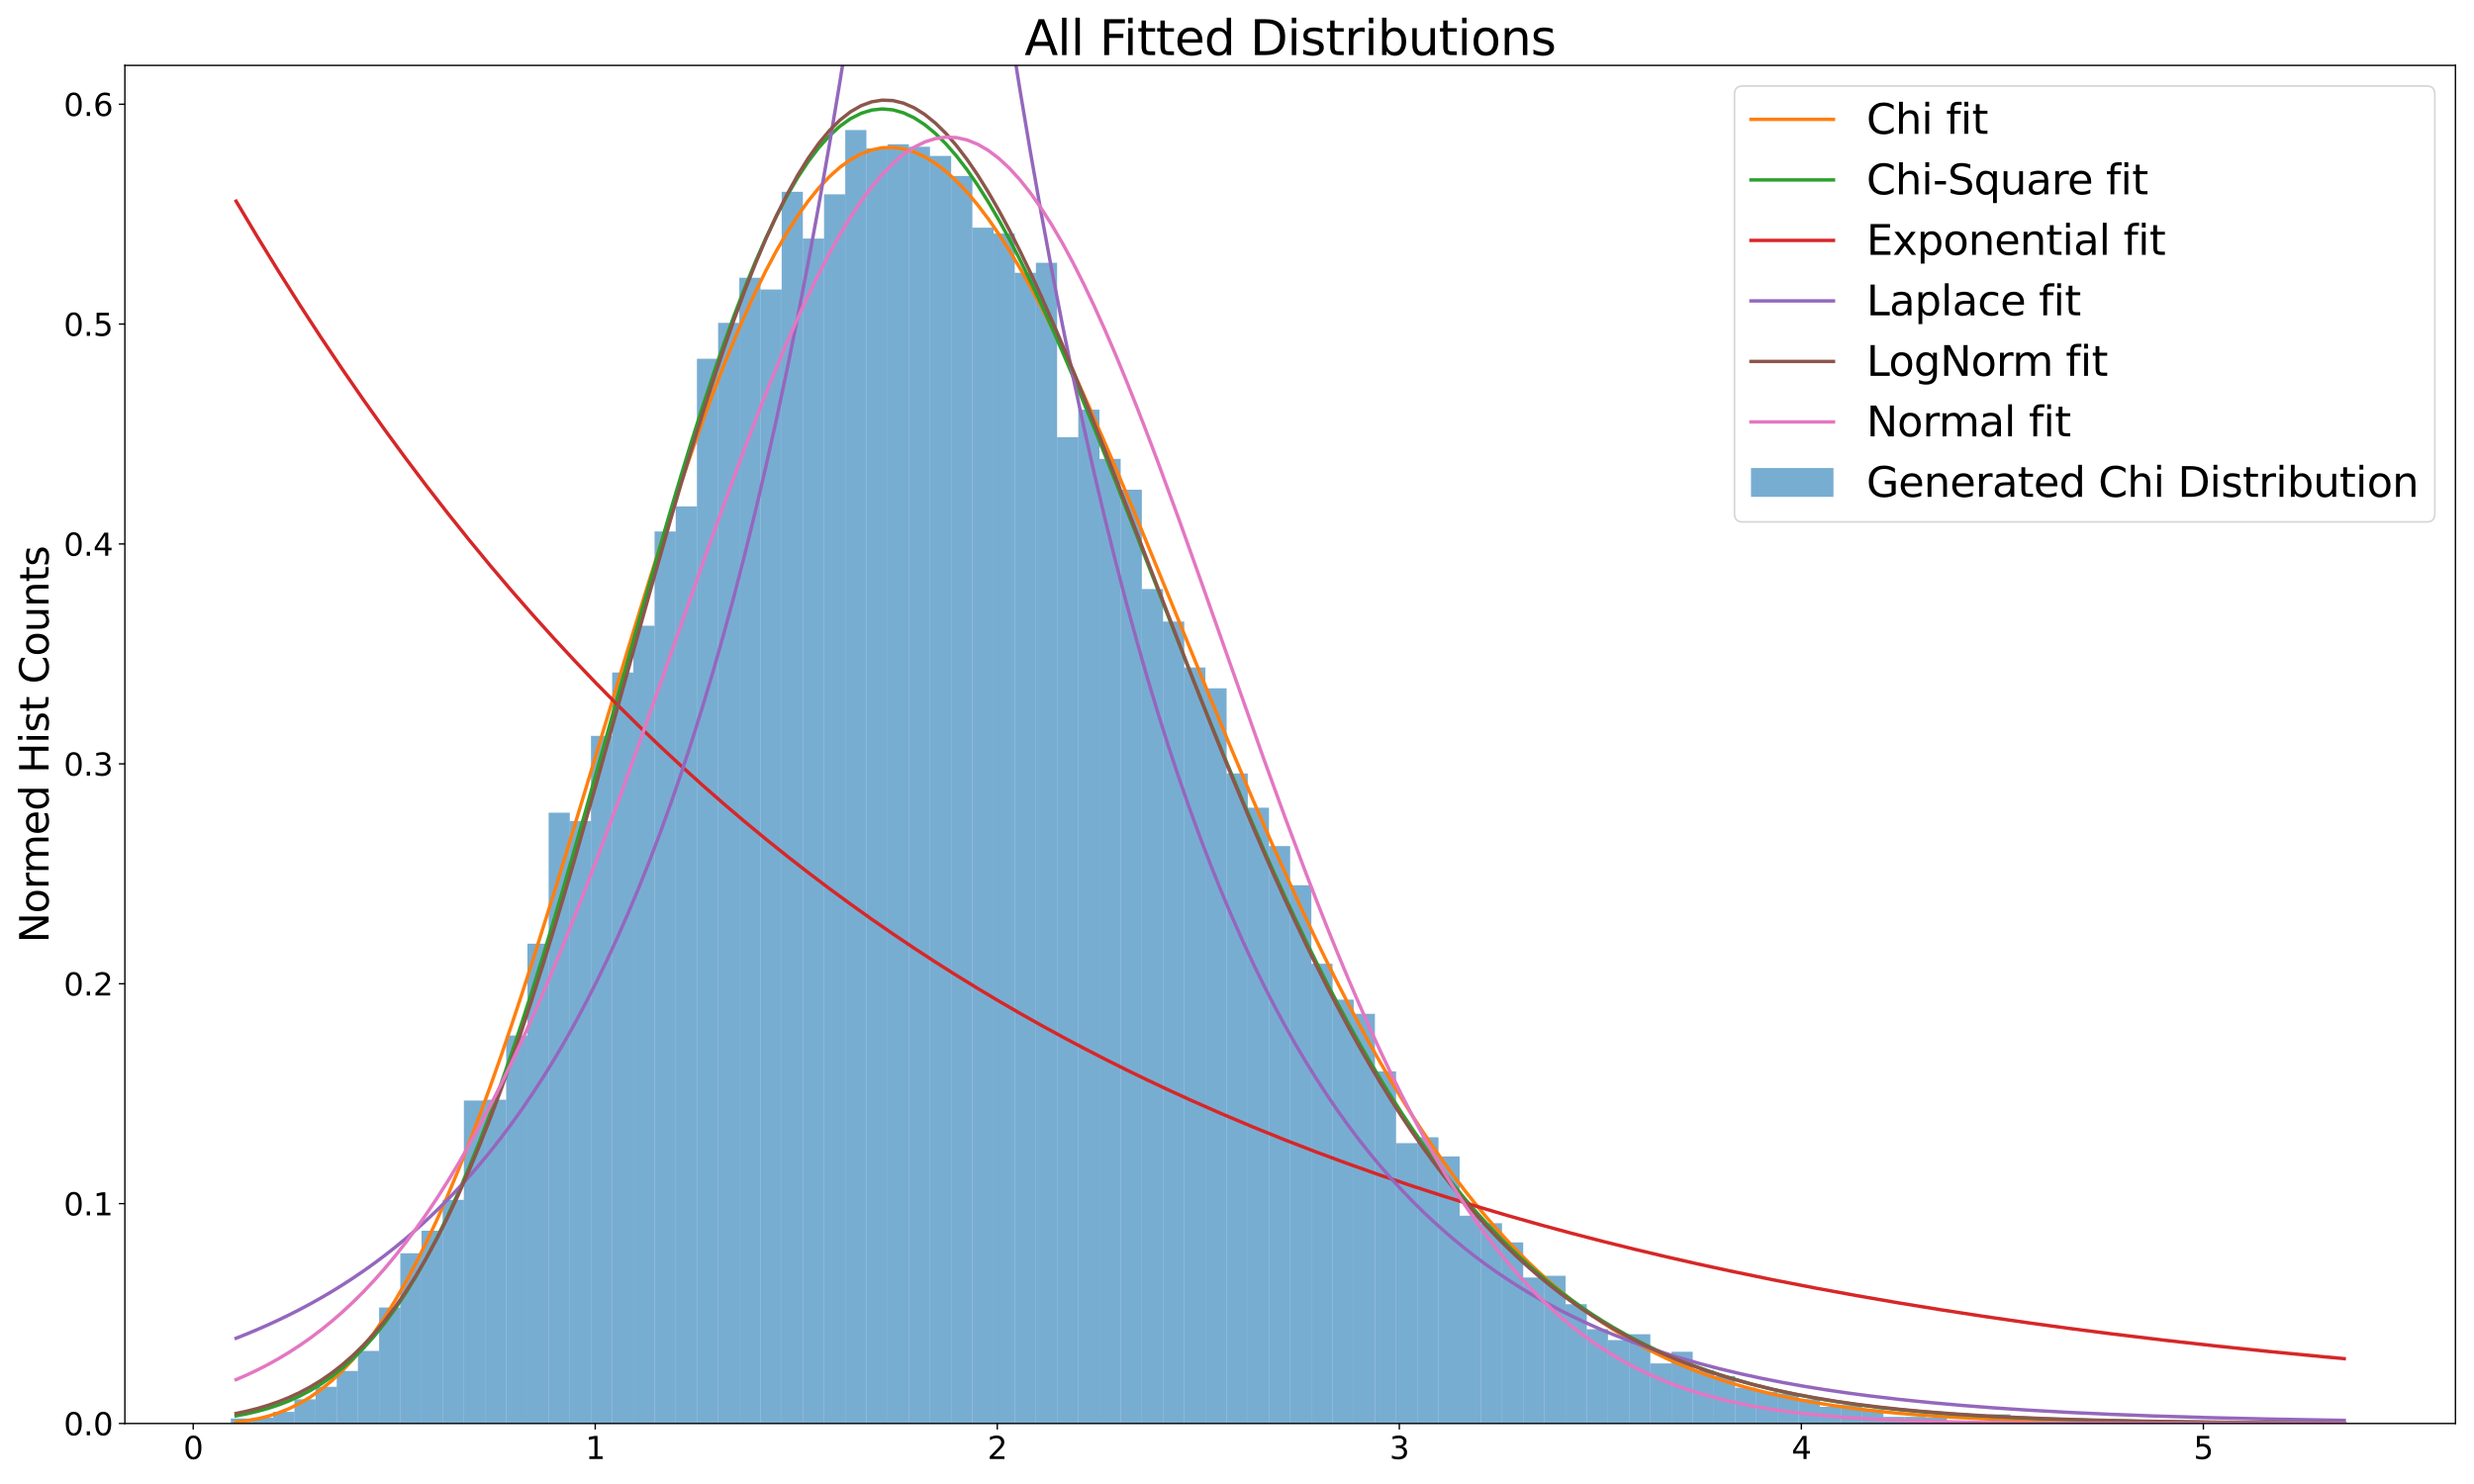 <?xml version="1.0" encoding="utf-8" standalone="no"?>
<!DOCTYPE svg PUBLIC "-//W3C//DTD SVG 1.1//EN"
  "http://www.w3.org/Graphics/SVG/1.1/DTD/svg11.dtd">
<svg height="864pt" version="1.1" viewBox="0 0 1440 864" width="1440pt" xmlns="http://www.w3.org/2000/svg" xmlns:xlink="http://www.w3.org/1999/xlink">
 <defs>
  <style type="text/css">*{stroke-linecap:butt;stroke-linejoin:round;}</style>
 </defs>
 <g id="figure_1">
  <g id="patch_1">
   <path d="M 0 864 
L 1440 864 
L 1440 0 
L 0 0 
z
" style="fill:#ffffff;"/>
  </g>
  <g id="axes_1">
   <g id="patch_2">
    <path d="M 72.685 828.779 
L 1429.2 828.779 
L 1429.2 38.076 
L 72.685 38.076 
z
" style="fill:#ffffff;"/>
   </g>
   <g id="patch_3">
    <path clip-path="url(#p35c1851834)" d="M 134.345 828.779 
L 146.677 828.779 
L 146.677 825.864 
L 134.345 825.864 
z
" style="fill:#1f77b4;opacity:0.6;"/>
   </g>
   <g id="patch_4">
    <path clip-path="url(#p35c1851834)" d="M 146.677 828.779 
L 159.009 828.779 
L 159.009 825.378 
L 146.677 825.378 
z
" style="fill:#1f77b4;opacity:0.6;"/>
   </g>
   <g id="patch_5">
    <path clip-path="url(#p35c1851834)" d="M 159.009 828.779 
L 171.341 828.779 
L 171.341 821.978 
L 159.009 821.978 
z
" style="fill:#1f77b4;opacity:0.6;"/>
   </g>
   <g id="patch_6">
    <path clip-path="url(#p35c1851834)" d="M 171.341 828.779 
L 183.673 828.779 
L 183.673 814.69 
L 171.341 814.69 
z
" style="fill:#1f77b4;opacity:0.6;"/>
   </g>
   <g id="patch_7">
    <path clip-path="url(#p35c1851834)" d="M 183.673 828.779 
L 196.005 828.779 
L 196.005 807.402 
L 183.673 807.402 
z
" style="fill:#1f77b4;opacity:0.6;"/>
   </g>
   <g id="patch_8">
    <path clip-path="url(#p35c1851834)" d="M 196.005 828.779 
L 208.337 828.779 
L 208.337 798.171 
L 196.005 798.171 
z
" style="fill:#1f77b4;opacity:0.6;"/>
   </g>
   <g id="patch_9">
    <path clip-path="url(#p35c1851834)" d="M 208.337 828.779 
L 220.669 828.779 
L 220.669 786.511 
L 208.337 786.511 
z
" style="fill:#1f77b4;opacity:0.6;"/>
   </g>
   <g id="patch_10">
    <path clip-path="url(#p35c1851834)" d="M 220.669 828.779 
L 233.001 828.779 
L 233.001 761.248 
L 220.669 761.248 
z
" style="fill:#1f77b4;opacity:0.6;"/>
   </g>
   <g id="patch_11">
    <path clip-path="url(#p35c1851834)" d="M 233.001 828.779 
L 245.333 828.779 
L 245.333 729.668 
L 233.001 729.668 
z
" style="fill:#1f77b4;opacity:0.6;"/>
   </g>
   <g id="patch_12">
    <path clip-path="url(#p35c1851834)" d="M 245.333 828.779 
L 257.665 828.779 
L 257.665 716.55 
L 245.333 716.55 
z
" style="fill:#1f77b4;opacity:0.6;"/>
   </g>
   <g id="patch_13">
    <path clip-path="url(#p35c1851834)" d="M 257.665 828.779 
L 269.997 828.779 
L 269.997 698.574 
L 257.665 698.574 
z
" style="fill:#1f77b4;opacity:0.6;"/>
   </g>
   <g id="patch_14">
    <path clip-path="url(#p35c1851834)" d="M 269.997 828.779 
L 282.328 828.779 
L 282.328 640.759 
L 269.997 640.759 
z
" style="fill:#1f77b4;opacity:0.6;"/>
   </g>
   <g id="patch_15">
    <path clip-path="url(#p35c1851834)" d="M 282.328 828.779 
L 294.66 828.779 
L 294.66 640.274 
L 282.328 640.274 
z
" style="fill:#1f77b4;opacity:0.6;"/>
   </g>
   <g id="patch_16">
    <path clip-path="url(#p35c1851834)" d="M 294.66 828.779 
L 306.992 828.779 
L 306.992 602.864 
L 294.66 602.864 
z
" style="fill:#1f77b4;opacity:0.6;"/>
   </g>
   <g id="patch_17">
    <path clip-path="url(#p35c1851834)" d="M 306.992 828.779 
L 319.324 828.779 
L 319.324 549.422 
L 306.992 549.422 
z
" style="fill:#1f77b4;opacity:0.6;"/>
   </g>
   <g id="patch_18">
    <path clip-path="url(#p35c1851834)" d="M 319.324 828.779 
L 331.656 828.779 
L 331.656 473.145 
L 319.324 473.145 
z
" style="fill:#1f77b4;opacity:0.6;"/>
   </g>
   <g id="patch_19">
    <path clip-path="url(#p35c1851834)" d="M 331.656 828.779 
L 343.988 828.779 
L 343.988 478.003 
L 331.656 478.003 
z
" style="fill:#1f77b4;opacity:0.6;"/>
   </g>
   <g id="patch_20">
    <path clip-path="url(#p35c1851834)" d="M 343.988 828.779 
L 356.32 828.779 
L 356.32 428.448 
L 343.988 428.448 
z
" style="fill:#1f77b4;opacity:0.6;"/>
   </g>
   <g id="patch_21">
    <path clip-path="url(#p35c1851834)" d="M 356.32 828.779 
L 368.652 828.779 
L 368.652 391.524 
L 356.32 391.524 
z
" style="fill:#1f77b4;opacity:0.6;"/>
   </g>
   <g id="patch_22">
    <path clip-path="url(#p35c1851834)" d="M 368.652 828.779 
L 380.984 828.779 
L 380.984 364.317 
L 368.652 364.317 
z
" style="fill:#1f77b4;opacity:0.6;"/>
   </g>
   <g id="patch_23">
    <path clip-path="url(#p35c1851834)" d="M 380.984 828.779 
L 393.316 828.779 
L 393.316 309.417 
L 380.984 309.417 
z
" style="fill:#1f77b4;opacity:0.6;"/>
   </g>
   <g id="patch_24">
    <path clip-path="url(#p35c1851834)" d="M 393.316 828.779 
L 405.648 828.779 
L 405.648 294.842 
L 393.316 294.842 
z
" style="fill:#1f77b4;opacity:0.6;"/>
   </g>
   <g id="patch_25">
    <path clip-path="url(#p35c1851834)" d="M 405.648 828.779 
L 417.98 828.779 
L 417.98 208.848 
L 405.648 208.848 
z
" style="fill:#1f77b4;opacity:0.6;"/>
   </g>
   <g id="patch_26">
    <path clip-path="url(#p35c1851834)" d="M 417.98 828.779 
L 430.312 828.779 
L 430.312 187.957 
L 417.98 187.957 
z
" style="fill:#1f77b4;opacity:0.6;"/>
   </g>
   <g id="patch_27">
    <path clip-path="url(#p35c1851834)" d="M 430.312 828.779 
L 442.644 828.779 
L 442.644 161.722 
L 430.312 161.722 
z
" style="fill:#1f77b4;opacity:0.6;"/>
   </g>
   <g id="patch_28">
    <path clip-path="url(#p35c1851834)" d="M 442.644 828.779 
L 454.976 828.779 
L 454.976 168.524 
L 442.644 168.524 
z
" style="fill:#1f77b4;opacity:0.6;"/>
   </g>
   <g id="patch_29">
    <path clip-path="url(#p35c1851834)" d="M 454.976 828.779 
L 467.308 828.779 
L 467.308 111.68 
L 454.976 111.68 
z
" style="fill:#1f77b4;opacity:0.6;"/>
   </g>
   <g id="patch_30">
    <path clip-path="url(#p35c1851834)" d="M 467.308 828.779 
L 479.64 828.779 
L 479.64 138.887 
L 467.308 138.887 
z
" style="fill:#1f77b4;opacity:0.6;"/>
   </g>
   <g id="patch_31">
    <path clip-path="url(#p35c1851834)" d="M 479.64 828.779 
L 491.972 828.779 
L 491.972 113.138 
L 479.64 113.138 
z
" style="fill:#1f77b4;opacity:0.6;"/>
   </g>
   <g id="patch_32">
    <path clip-path="url(#p35c1851834)" d="M 491.972 828.779 
L 504.304 828.779 
L 504.304 75.728 
L 491.972 75.728 
z
" style="fill:#1f77b4;opacity:0.6;"/>
   </g>
   <g id="patch_33">
    <path clip-path="url(#p35c1851834)" d="M 504.304 828.779 
L 516.636 828.779 
L 516.636 86.417 
L 504.304 86.417 
z
" style="fill:#1f77b4;opacity:0.6;"/>
   </g>
   <g id="patch_34">
    <path clip-path="url(#p35c1851834)" d="M 516.636 828.779 
L 528.968 828.779 
L 528.968 83.987 
L 516.636 83.987 
z
" style="fill:#1f77b4;opacity:0.6;"/>
   </g>
   <g id="patch_35">
    <path clip-path="url(#p35c1851834)" d="M 528.968 828.779 
L 541.299 828.779 
L 541.299 85.445 
L 528.968 85.445 
z
" style="fill:#1f77b4;opacity:0.6;"/>
   </g>
   <g id="patch_36">
    <path clip-path="url(#p35c1851834)" d="M 541.299 828.779 
L 553.631 828.779 
L 553.631 90.789 
L 541.299 90.789 
z
" style="fill:#1f77b4;opacity:0.6;"/>
   </g>
   <g id="patch_37">
    <path clip-path="url(#p35c1851834)" d="M 553.631 828.779 
L 565.963 828.779 
L 565.963 102.449 
L 553.631 102.449 
z
" style="fill:#1f77b4;opacity:0.6;"/>
   </g>
   <g id="patch_38">
    <path clip-path="url(#p35c1851834)" d="M 565.963 828.779 
L 578.295 828.779 
L 578.295 132.571 
L 565.963 132.571 
z
" style="fill:#1f77b4;opacity:0.6;"/>
   </g>
   <g id="patch_39">
    <path clip-path="url(#p35c1851834)" d="M 578.295 828.779 
L 590.627 828.779 
L 590.627 135.972 
L 578.295 135.972 
z
" style="fill:#1f77b4;opacity:0.6;"/>
   </g>
   <g id="patch_40">
    <path clip-path="url(#p35c1851834)" d="M 590.627 828.779 
L 602.959 828.779 
L 602.959 158.807 
L 590.627 158.807 
z
" style="fill:#1f77b4;opacity:0.6;"/>
   </g>
   <g id="patch_41">
    <path clip-path="url(#p35c1851834)" d="M 602.959 828.779 
L 615.291 828.779 
L 615.291 152.977 
L 602.959 152.977 
z
" style="fill:#1f77b4;opacity:0.6;"/>
   </g>
   <g id="patch_42">
    <path clip-path="url(#p35c1851834)" d="M 615.291 828.779 
L 627.623 828.779 
L 627.623 254.517 
L 615.291 254.517 
z
" style="fill:#1f77b4;opacity:0.6;"/>
   </g>
   <g id="patch_43">
    <path clip-path="url(#p35c1851834)" d="M 627.623 828.779 
L 639.955 828.779 
L 639.955 238.484 
L 627.623 238.484 
z
" style="fill:#1f77b4;opacity:0.6;"/>
   </g>
   <g id="patch_44">
    <path clip-path="url(#p35c1851834)" d="M 639.955 828.779 
L 652.287 828.779 
L 652.287 267.149 
L 639.955 267.149 
z
" style="fill:#1f77b4;opacity:0.6;"/>
   </g>
   <g id="patch_45">
    <path clip-path="url(#p35c1851834)" d="M 652.287 828.779 
L 664.619 828.779 
L 664.619 285.125 
L 652.287 285.125 
z
" style="fill:#1f77b4;opacity:0.6;"/>
   </g>
   <g id="patch_46">
    <path clip-path="url(#p35c1851834)" d="M 664.619 828.779 
L 676.951 828.779 
L 676.951 342.94 
L 664.619 342.94 
z
" style="fill:#1f77b4;opacity:0.6;"/>
   </g>
   <g id="patch_47">
    <path clip-path="url(#p35c1851834)" d="M 676.951 828.779 
L 689.283 828.779 
L 689.283 361.888 
L 676.951 361.888 
z
" style="fill:#1f77b4;opacity:0.6;"/>
   </g>
   <g id="patch_48">
    <path clip-path="url(#p35c1851834)" d="M 689.283 828.779 
L 701.615 828.779 
L 701.615 388.609 
L 689.283 388.609 
z
" style="fill:#1f77b4;opacity:0.6;"/>
   </g>
   <g id="patch_49">
    <path clip-path="url(#p35c1851834)" d="M 701.615 828.779 
L 713.947 828.779 
L 713.947 400.755 
L 701.615 400.755 
z
" style="fill:#1f77b4;opacity:0.6;"/>
   </g>
   <g id="patch_50">
    <path clip-path="url(#p35c1851834)" d="M 713.947 828.779 
L 726.279 828.779 
L 726.279 450.31 
L 713.947 450.31 
z
" style="fill:#1f77b4;opacity:0.6;"/>
   </g>
   <g id="patch_51">
    <path clip-path="url(#p35c1851834)" d="M 726.279 828.779 
L 738.611 828.779 
L 738.611 470.23 
L 726.279 470.23 
z
" style="fill:#1f77b4;opacity:0.6;"/>
   </g>
   <g id="patch_52">
    <path clip-path="url(#p35c1851834)" d="M 738.611 828.779 
L 750.943 828.779 
L 750.943 492.578 
L 738.611 492.578 
z
" style="fill:#1f77b4;opacity:0.6;"/>
   </g>
   <g id="patch_53">
    <path clip-path="url(#p35c1851834)" d="M 750.943 828.779 
L 763.275 828.779 
L 763.275 515.413 
L 750.943 515.413 
z
" style="fill:#1f77b4;opacity:0.6;"/>
   </g>
   <g id="patch_54">
    <path clip-path="url(#p35c1851834)" d="M 763.275 828.779 
L 775.607 828.779 
L 775.607 561.082 
L 763.275 561.082 
z
" style="fill:#1f77b4;opacity:0.6;"/>
   </g>
   <g id="patch_55">
    <path clip-path="url(#p35c1851834)" d="M 775.607 828.779 
L 787.939 828.779 
L 787.939 581.973 
L 775.607 581.973 
z
" style="fill:#1f77b4;opacity:0.6;"/>
   </g>
   <g id="patch_56">
    <path clip-path="url(#p35c1851834)" d="M 787.939 828.779 
L 800.27 828.779 
L 800.27 590.232 
L 787.939 590.232 
z
" style="fill:#1f77b4;opacity:0.6;"/>
   </g>
   <g id="patch_57">
    <path clip-path="url(#p35c1851834)" d="M 800.27 828.779 
L 812.602 828.779 
L 812.602 623.755 
L 800.27 623.755 
z
" style="fill:#1f77b4;opacity:0.6;"/>
   </g>
   <g id="patch_58">
    <path clip-path="url(#p35c1851834)" d="M 812.602 828.779 
L 824.934 828.779 
L 824.934 665.537 
L 812.602 665.537 
z
" style="fill:#1f77b4;opacity:0.6;"/>
   </g>
   <g id="patch_59">
    <path clip-path="url(#p35c1851834)" d="M 824.934 828.779 
L 837.266 828.779 
L 837.266 662.136 
L 824.934 662.136 
z
" style="fill:#1f77b4;opacity:0.6;"/>
   </g>
   <g id="patch_60">
    <path clip-path="url(#p35c1851834)" d="M 837.266 828.779 
L 849.598 828.779 
L 849.598 673.311 
L 837.266 673.311 
z
" style="fill:#1f77b4;opacity:0.6;"/>
   </g>
   <g id="patch_61">
    <path clip-path="url(#p35c1851834)" d="M 849.598 828.779 
L 861.93 828.779 
L 861.93 707.805 
L 849.598 707.805 
z
" style="fill:#1f77b4;opacity:0.6;"/>
   </g>
   <g id="patch_62">
    <path clip-path="url(#p35c1851834)" d="M 861.93 828.779 
L 874.262 828.779 
L 874.262 712.178 
L 861.93 712.178 
z
" style="fill:#1f77b4;opacity:0.6;"/>
   </g>
   <g id="patch_63">
    <path clip-path="url(#p35c1851834)" d="M 874.262 828.779 
L 886.594 828.779 
L 886.594 723.352 
L 874.262 723.352 
z
" style="fill:#1f77b4;opacity:0.6;"/>
   </g>
   <g id="patch_64">
    <path clip-path="url(#p35c1851834)" d="M 886.594 828.779 
L 898.926 828.779 
L 898.926 743.757 
L 886.594 743.757 
z
" style="fill:#1f77b4;opacity:0.6;"/>
   </g>
   <g id="patch_65">
    <path clip-path="url(#p35c1851834)" d="M 898.926 828.779 
L 911.258 828.779 
L 911.258 742.786 
L 898.926 742.786 
z
" style="fill:#1f77b4;opacity:0.6;"/>
   </g>
   <g id="patch_66">
    <path clip-path="url(#p35c1851834)" d="M 911.258 828.779 
L 923.59 828.779 
L 923.59 759.304 
L 911.258 759.304 
z
" style="fill:#1f77b4;opacity:0.6;"/>
   </g>
   <g id="patch_67">
    <path clip-path="url(#p35c1851834)" d="M 923.59 828.779 
L 935.922 828.779 
L 935.922 773.88 
L 923.59 773.88 
z
" style="fill:#1f77b4;opacity:0.6;"/>
   </g>
   <g id="patch_68">
    <path clip-path="url(#p35c1851834)" d="M 935.922 828.779 
L 948.254 828.779 
L 948.254 780.195 
L 935.922 780.195 
z
" style="fill:#1f77b4;opacity:0.6;"/>
   </g>
   <g id="patch_69">
    <path clip-path="url(#p35c1851834)" d="M 948.254 828.779 
L 960.586 828.779 
L 960.586 776.795 
L 948.254 776.795 
z
" style="fill:#1f77b4;opacity:0.6;"/>
   </g>
   <g id="patch_70">
    <path clip-path="url(#p35c1851834)" d="M 960.586 828.779 
L 972.918 828.779 
L 972.918 793.799 
L 960.586 793.799 
z
" style="fill:#1f77b4;opacity:0.6;"/>
   </g>
   <g id="patch_71">
    <path clip-path="url(#p35c1851834)" d="M 972.918 828.779 
L 985.25 828.779 
L 985.25 786.997 
L 972.918 786.997 
z
" style="fill:#1f77b4;opacity:0.6;"/>
   </g>
   <g id="patch_72">
    <path clip-path="url(#p35c1851834)" d="M 985.25 828.779 
L 997.582 828.779 
L 997.582 797.686 
L 985.25 797.686 
z
" style="fill:#1f77b4;opacity:0.6;"/>
   </g>
   <g id="patch_73">
    <path clip-path="url(#p35c1851834)" d="M 997.582 828.779 
L 1009.914 828.779 
L 1009.914 801.087 
L 997.582 801.087 
z
" style="fill:#1f77b4;opacity:0.6;"/>
   </g>
   <g id="patch_74">
    <path clip-path="url(#p35c1851834)" d="M 1009.914 828.779 
L 1022.246 828.779 
L 1022.246 807.888 
L 1009.914 807.888 
z
" style="fill:#1f77b4;opacity:0.6;"/>
   </g>
   <g id="patch_75">
    <path clip-path="url(#p35c1851834)" d="M 1022.246 828.779 
L 1034.578 828.779 
L 1034.578 810.317 
L 1022.246 810.317 
z
" style="fill:#1f77b4;opacity:0.6;"/>
   </g>
   <g id="patch_76">
    <path clip-path="url(#p35c1851834)" d="M 1034.578 828.779 
L 1046.909 828.779 
L 1046.909 811.289 
L 1034.578 811.289 
z
" style="fill:#1f77b4;opacity:0.6;"/>
   </g>
   <g id="patch_77">
    <path clip-path="url(#p35c1851834)" d="M 1046.909 828.779 
L 1059.241 828.779 
L 1059.241 814.69 
L 1046.909 814.69 
z
" style="fill:#1f77b4;opacity:0.6;"/>
   </g>
   <g id="patch_78">
    <path clip-path="url(#p35c1851834)" d="M 1059.241 828.779 
L 1071.573 828.779 
L 1071.573 819.063 
L 1059.241 819.063 
z
" style="fill:#1f77b4;opacity:0.6;"/>
   </g>
   <g id="patch_79">
    <path clip-path="url(#p35c1851834)" d="M 1071.573 828.779 
L 1083.905 828.779 
L 1083.905 818.091 
L 1071.573 818.091 
z
" style="fill:#1f77b4;opacity:0.6;"/>
   </g>
   <g id="patch_80">
    <path clip-path="url(#p35c1851834)" d="M 1083.905 828.779 
L 1096.237 828.779 
L 1096.237 820.52 
L 1083.905 820.52 
z
" style="fill:#1f77b4;opacity:0.6;"/>
   </g>
   <g id="patch_81">
    <path clip-path="url(#p35c1851834)" d="M 1096.237 828.779 
L 1108.569 828.779 
L 1108.569 824.893 
L 1096.237 824.893 
z
" style="fill:#1f77b4;opacity:0.6;"/>
   </g>
   <g id="patch_82">
    <path clip-path="url(#p35c1851834)" d="M 1108.569 828.779 
L 1120.901 828.779 
L 1120.901 824.893 
L 1108.569 824.893 
z
" style="fill:#1f77b4;opacity:0.6;"/>
   </g>
   <g id="patch_83">
    <path clip-path="url(#p35c1851834)" d="M 1120.901 828.779 
L 1133.233 828.779 
L 1133.233 825.378 
L 1120.901 825.378 
z
" style="fill:#1f77b4;opacity:0.6;"/>
   </g>
   <g id="patch_84">
    <path clip-path="url(#p35c1851834)" d="M 1133.233 828.779 
L 1145.565 828.779 
L 1145.565 827.322 
L 1133.233 827.322 
z
" style="fill:#1f77b4;opacity:0.6;"/>
   </g>
   <g id="patch_85">
    <path clip-path="url(#p35c1851834)" d="M 1145.565 828.779 
L 1157.897 828.779 
L 1157.897 827.808 
L 1145.565 827.808 
z
" style="fill:#1f77b4;opacity:0.6;"/>
   </g>
   <g id="patch_86">
    <path clip-path="url(#p35c1851834)" d="M 1157.897 828.779 
L 1170.229 828.779 
L 1170.229 823.435 
L 1157.897 823.435 
z
" style="fill:#1f77b4;opacity:0.6;"/>
   </g>
   <g id="patch_87">
    <path clip-path="url(#p35c1851834)" d="M 1170.229 828.779 
L 1182.561 828.779 
L 1182.561 826.836 
L 1170.229 826.836 
z
" style="fill:#1f77b4;opacity:0.6;"/>
   </g>
   <g id="patch_88">
    <path clip-path="url(#p35c1851834)" d="M 1182.561 828.779 
L 1194.893 828.779 
L 1194.893 828.294 
L 1182.561 828.294 
z
" style="fill:#1f77b4;opacity:0.6;"/>
   </g>
   <g id="patch_89">
    <path clip-path="url(#p35c1851834)" d="M 1194.893 828.779 
L 1207.225 828.779 
L 1207.225 827.808 
L 1194.893 827.808 
z
" style="fill:#1f77b4;opacity:0.6;"/>
   </g>
   <g id="patch_90">
    <path clip-path="url(#p35c1851834)" d="M 1207.225 828.779 
L 1219.557 828.779 
L 1219.557 826.35 
L 1207.225 826.35 
z
" style="fill:#1f77b4;opacity:0.6;"/>
   </g>
   <g id="patch_91">
    <path clip-path="url(#p35c1851834)" d="M 1219.557 828.779 
L 1231.889 828.779 
L 1231.889 828.779 
L 1219.557 828.779 
z
" style="fill:#1f77b4;opacity:0.6;"/>
   </g>
   <g id="patch_92">
    <path clip-path="url(#p35c1851834)" d="M 1231.889 828.779 
L 1244.221 828.779 
L 1244.221 827.808 
L 1231.889 827.808 
z
" style="fill:#1f77b4;opacity:0.6;"/>
   </g>
   <g id="patch_93">
    <path clip-path="url(#p35c1851834)" d="M 1244.221 828.779 
L 1256.553 828.779 
L 1256.553 827.808 
L 1244.221 827.808 
z
" style="fill:#1f77b4;opacity:0.6;"/>
   </g>
   <g id="patch_94">
    <path clip-path="url(#p35c1851834)" d="M 1256.553 828.779 
L 1268.885 828.779 
L 1268.885 828.779 
L 1256.553 828.779 
z
" style="fill:#1f77b4;opacity:0.6;"/>
   </g>
   <g id="patch_95">
    <path clip-path="url(#p35c1851834)" d="M 1268.885 828.779 
L 1281.217 828.779 
L 1281.217 828.779 
L 1268.885 828.779 
z
" style="fill:#1f77b4;opacity:0.6;"/>
   </g>
   <g id="patch_96">
    <path clip-path="url(#p35c1851834)" d="M 1281.217 828.779 
L 1293.549 828.779 
L 1293.549 827.808 
L 1281.217 827.808 
z
" style="fill:#1f77b4;opacity:0.6;"/>
   </g>
   <g id="patch_97">
    <path clip-path="url(#p35c1851834)" d="M 1293.549 828.779 
L 1305.88 828.779 
L 1305.88 828.294 
L 1293.549 828.294 
z
" style="fill:#1f77b4;opacity:0.6;"/>
   </g>
   <g id="patch_98">
    <path clip-path="url(#p35c1851834)" d="M 1305.88 828.779 
L 1318.212 828.779 
L 1318.212 828.779 
L 1305.88 828.779 
z
" style="fill:#1f77b4;opacity:0.6;"/>
   </g>
   <g id="patch_99">
    <path clip-path="url(#p35c1851834)" d="M 1318.212 828.779 
L 1330.544 828.779 
L 1330.544 828.779 
L 1318.212 828.779 
z
" style="fill:#1f77b4;opacity:0.6;"/>
   </g>
   <g id="patch_100">
    <path clip-path="url(#p35c1851834)" d="M 1330.544 828.779 
L 1342.876 828.779 
L 1342.876 828.779 
L 1330.544 828.779 
z
" style="fill:#1f77b4;opacity:0.6;"/>
   </g>
   <g id="patch_101">
    <path clip-path="url(#p35c1851834)" d="M 1342.876 828.779 
L 1355.208 828.779 
L 1355.208 827.808 
L 1342.876 827.808 
z
" style="fill:#1f77b4;opacity:0.6;"/>
   </g>
   <g id="patch_102">
    <path clip-path="url(#p35c1851834)" d="M 1355.208 828.779 
L 1367.54 828.779 
L 1367.54 828.294 
L 1355.208 828.294 
z
" style="fill:#1f77b4;opacity:0.6;"/>
   </g>
   <g id="matplotlib.axis_1">
    <g id="xtick_1">
     <g id="line2d_1">
      <defs>
       <path d="M 0 0 
L 0 3.5 
" id="m587c424d79" style="stroke:#000000;stroke-width:0.8;"/>
      </defs>
      <g>
       <use style="stroke:#000000;stroke-width:0.8;" x="112.46" xlink:href="#m587c424d79" y="828.779"/>
      </g>
     </g>
     <g id="text_1">
      <!-- 0 -->
      <g transform="translate(106.734 849.457)scale(0.18 -0.18)">
       <defs>
        <path d="M 2034 4250 
Q 1547 4250 1301 3770 
Q 1056 3291 1056 2328 
Q 1056 1369 1301 889 
Q 1547 409 2034 409 
Q 2525 409 2770 889 
Q 3016 1369 3016 2328 
Q 3016 3291 2770 3770 
Q 2525 4250 2034 4250 
z
M 2034 4750 
Q 2819 4750 3233 4129 
Q 3647 3509 3647 2328 
Q 3647 1150 3233 529 
Q 2819 -91 2034 -91 
Q 1250 -91 836 529 
Q 422 1150 422 2328 
Q 422 3509 836 4129 
Q 1250 4750 2034 4750 
z
" id="DejaVuSans-30" transform="scale(0.016)"/>
       </defs>
       <use xlink:href="#DejaVuSans-30"/>
      </g>
     </g>
    </g>
    <g id="xtick_2">
     <g id="line2d_2">
      <g>
       <use style="stroke:#000000;stroke-width:0.8;" x="346.465" xlink:href="#m587c424d79" y="828.779"/>
      </g>
     </g>
     <g id="text_2">
      <!-- 1 -->
      <g transform="translate(340.739 849.457)scale(0.18 -0.18)">
       <defs>
        <path d="M 794 531 
L 1825 531 
L 1825 4091 
L 703 3866 
L 703 4441 
L 1819 4666 
L 2450 4666 
L 2450 531 
L 3481 531 
L 3481 0 
L 794 0 
L 794 531 
z
" id="DejaVuSans-31" transform="scale(0.016)"/>
       </defs>
       <use xlink:href="#DejaVuSans-31"/>
      </g>
     </g>
    </g>
    <g id="xtick_3">
     <g id="line2d_3">
      <g>
       <use style="stroke:#000000;stroke-width:0.8;" x="580.471" xlink:href="#m587c424d79" y="828.779"/>
      </g>
     </g>
     <g id="text_3">
      <!-- 2 -->
      <g transform="translate(574.744 849.457)scale(0.18 -0.18)">
       <defs>
        <path d="M 1228 531 
L 3431 531 
L 3431 0 
L 469 0 
L 469 531 
Q 828 903 1448 1529 
Q 2069 2156 2228 2338 
Q 2531 2678 2651 2914 
Q 2772 3150 2772 3378 
Q 2772 3750 2511 3984 
Q 2250 4219 1831 4219 
Q 1534 4219 1204 4116 
Q 875 4013 500 3803 
L 500 4441 
Q 881 4594 1212 4672 
Q 1544 4750 1819 4750 
Q 2544 4750 2975 4387 
Q 3406 4025 3406 3419 
Q 3406 3131 3298 2873 
Q 3191 2616 2906 2266 
Q 2828 2175 2409 1742 
Q 1991 1309 1228 531 
z
" id="DejaVuSans-32" transform="scale(0.016)"/>
       </defs>
       <use xlink:href="#DejaVuSans-32"/>
      </g>
     </g>
    </g>
    <g id="xtick_4">
     <g id="line2d_4">
      <g>
       <use style="stroke:#000000;stroke-width:0.8;" x="814.476" xlink:href="#m587c424d79" y="828.779"/>
      </g>
     </g>
     <g id="text_4">
      <!-- 3 -->
      <g transform="translate(808.75 849.457)scale(0.18 -0.18)">
       <defs>
        <path d="M 2597 2516 
Q 3050 2419 3304 2112 
Q 3559 1806 3559 1356 
Q 3559 666 3084 287 
Q 2609 -91 1734 -91 
Q 1441 -91 1130 -33 
Q 819 25 488 141 
L 488 750 
Q 750 597 1062 519 
Q 1375 441 1716 441 
Q 2309 441 2620 675 
Q 2931 909 2931 1356 
Q 2931 1769 2642 2001 
Q 2353 2234 1838 2234 
L 1294 2234 
L 1294 2753 
L 1863 2753 
Q 2328 2753 2575 2939 
Q 2822 3125 2822 3475 
Q 2822 3834 2567 4026 
Q 2313 4219 1838 4219 
Q 1578 4219 1281 4162 
Q 984 4106 628 3988 
L 628 4550 
Q 988 4650 1302 4700 
Q 1616 4750 1894 4750 
Q 2613 4750 3031 4423 
Q 3450 4097 3450 3541 
Q 3450 3153 3228 2886 
Q 3006 2619 2597 2516 
z
" id="DejaVuSans-33" transform="scale(0.016)"/>
       </defs>
       <use xlink:href="#DejaVuSans-33"/>
      </g>
     </g>
    </g>
    <g id="xtick_5">
     <g id="line2d_5">
      <g>
       <use style="stroke:#000000;stroke-width:0.8;" x="1048.481" xlink:href="#m587c424d79" y="828.779"/>
      </g>
     </g>
     <g id="text_5">
      <!-- 4 -->
      <g transform="translate(1042.755 849.457)scale(0.18 -0.18)">
       <defs>
        <path d="M 2419 4116 
L 825 1625 
L 2419 1625 
L 2419 4116 
z
M 2253 4666 
L 3047 4666 
L 3047 1625 
L 3713 1625 
L 3713 1100 
L 3047 1100 
L 3047 0 
L 2419 0 
L 2419 1100 
L 313 1100 
L 313 1709 
L 2253 4666 
z
" id="DejaVuSans-34" transform="scale(0.016)"/>
       </defs>
       <use xlink:href="#DejaVuSans-34"/>
      </g>
     </g>
    </g>
    <g id="xtick_6">
     <g id="line2d_6">
      <g>
       <use style="stroke:#000000;stroke-width:0.8;" x="1282.487" xlink:href="#m587c424d79" y="828.779"/>
      </g>
     </g>
     <g id="text_6">
      <!-- 5 -->
      <g transform="translate(1276.76 849.457)scale(0.18 -0.18)">
       <defs>
        <path d="M 691 4666 
L 3169 4666 
L 3169 4134 
L 1269 4134 
L 1269 2991 
Q 1406 3038 1543 3061 
Q 1681 3084 1819 3084 
Q 2600 3084 3056 2656 
Q 3513 2228 3513 1497 
Q 3513 744 3044 326 
Q 2575 -91 1722 -91 
Q 1428 -91 1123 -41 
Q 819 9 494 109 
L 494 744 
Q 775 591 1075 516 
Q 1375 441 1709 441 
Q 2250 441 2565 725 
Q 2881 1009 2881 1497 
Q 2881 1984 2565 2268 
Q 2250 2553 1709 2553 
Q 1456 2553 1204 2497 
Q 953 2441 691 2322 
L 691 4666 
z
" id="DejaVuSans-35" transform="scale(0.016)"/>
       </defs>
       <use xlink:href="#DejaVuSans-35"/>
      </g>
     </g>
    </g>
   </g>
   <g id="matplotlib.axis_2">
    <g id="ytick_1">
     <g id="line2d_7">
      <defs>
       <path d="M 0 0 
L -3.5 0 
" id="m3a6bb152ba" style="stroke:#000000;stroke-width:0.8;"/>
      </defs>
      <g>
       <use style="stroke:#000000;stroke-width:0.8;" x="72.685" xlink:href="#m3a6bb152ba" y="828.779"/>
      </g>
     </g>
     <g id="text_7">
      <!-- 0.0 -->
      <g transform="translate(37.06 835.618)scale(0.18 -0.18)">
       <defs>
        <path d="M 684 794 
L 1344 794 
L 1344 0 
L 684 0 
L 684 794 
z
" id="DejaVuSans-2e" transform="scale(0.016)"/>
       </defs>
       <use xlink:href="#DejaVuSans-30"/>
       <use x="63.623" xlink:href="#DejaVuSans-2e"/>
       <use x="95.41" xlink:href="#DejaVuSans-30"/>
      </g>
     </g>
    </g>
    <g id="ytick_2">
     <g id="line2d_8">
      <g>
       <use style="stroke:#000000;stroke-width:0.8;" x="72.685" xlink:href="#m3a6bb152ba" y="700.762"/>
      </g>
     </g>
     <g id="text_8">
      <!-- 0.1 -->
      <g transform="translate(37.06 707.601)scale(0.18 -0.18)">
       <use xlink:href="#DejaVuSans-30"/>
       <use x="63.623" xlink:href="#DejaVuSans-2e"/>
       <use x="95.41" xlink:href="#DejaVuSans-31"/>
      </g>
     </g>
    </g>
    <g id="ytick_3">
     <g id="line2d_9">
      <g>
       <use style="stroke:#000000;stroke-width:0.8;" x="72.685" xlink:href="#m3a6bb152ba" y="572.745"/>
      </g>
     </g>
     <g id="text_9">
      <!-- 0.2 -->
      <g transform="translate(37.06 579.583)scale(0.18 -0.18)">
       <use xlink:href="#DejaVuSans-30"/>
       <use x="63.623" xlink:href="#DejaVuSans-2e"/>
       <use x="95.41" xlink:href="#DejaVuSans-32"/>
      </g>
     </g>
    </g>
    <g id="ytick_4">
     <g id="line2d_10">
      <g>
       <use style="stroke:#000000;stroke-width:0.8;" x="72.685" xlink:href="#m3a6bb152ba" y="444.727"/>
      </g>
     </g>
     <g id="text_10">
      <!-- 0.3 -->
      <g transform="translate(37.06 451.566)scale(0.18 -0.18)">
       <use xlink:href="#DejaVuSans-30"/>
       <use x="63.623" xlink:href="#DejaVuSans-2e"/>
       <use x="95.41" xlink:href="#DejaVuSans-33"/>
      </g>
     </g>
    </g>
    <g id="ytick_5">
     <g id="line2d_11">
      <g>
       <use style="stroke:#000000;stroke-width:0.8;" x="72.685" xlink:href="#m3a6bb152ba" y="316.71"/>
      </g>
     </g>
     <g id="text_11">
      <!-- 0.4 -->
      <g transform="translate(37.06 323.548)scale(0.18 -0.18)">
       <use xlink:href="#DejaVuSans-30"/>
       <use x="63.623" xlink:href="#DejaVuSans-2e"/>
       <use x="95.41" xlink:href="#DejaVuSans-34"/>
      </g>
     </g>
    </g>
    <g id="ytick_6">
     <g id="line2d_12">
      <g>
       <use style="stroke:#000000;stroke-width:0.8;" x="72.685" xlink:href="#m3a6bb152ba" y="188.693"/>
      </g>
     </g>
     <g id="text_12">
      <!-- 0.5 -->
      <g transform="translate(37.06 195.531)scale(0.18 -0.18)">
       <use xlink:href="#DejaVuSans-30"/>
       <use x="63.623" xlink:href="#DejaVuSans-2e"/>
       <use x="95.41" xlink:href="#DejaVuSans-35"/>
      </g>
     </g>
    </g>
    <g id="ytick_7">
     <g id="line2d_13">
      <g>
       <use style="stroke:#000000;stroke-width:0.8;" x="72.685" xlink:href="#m3a6bb152ba" y="60.675"/>
      </g>
     </g>
     <g id="text_13">
      <!-- 0.6 -->
      <g transform="translate(37.06 67.514)scale(0.18 -0.18)">
       <defs>
        <path d="M 2113 2584 
Q 1688 2584 1439 2293 
Q 1191 2003 1191 1497 
Q 1191 994 1439 701 
Q 1688 409 2113 409 
Q 2538 409 2786 701 
Q 3034 994 3034 1497 
Q 3034 2003 2786 2293 
Q 2538 2584 2113 2584 
z
M 3366 4563 
L 3366 3988 
Q 3128 4100 2886 4159 
Q 2644 4219 2406 4219 
Q 1781 4219 1451 3797 
Q 1122 3375 1075 2522 
Q 1259 2794 1537 2939 
Q 1816 3084 2150 3084 
Q 2853 3084 3261 2657 
Q 3669 2231 3669 1497 
Q 3669 778 3244 343 
Q 2819 -91 2113 -91 
Q 1303 -91 875 529 
Q 447 1150 447 2328 
Q 447 3434 972 4092 
Q 1497 4750 2381 4750 
Q 2619 4750 2861 4703 
Q 3103 4656 3366 4563 
z
" id="DejaVuSans-36" transform="scale(0.016)"/>
       </defs>
       <use xlink:href="#DejaVuSans-30"/>
       <use x="63.623" xlink:href="#DejaVuSans-2e"/>
       <use x="95.41" xlink:href="#DejaVuSans-36"/>
      </g>
     </g>
    </g>
    <g id="text_14">
     <!-- Normed Hist Counts -->
     <g transform="translate(28.276 548.967)rotate(-90)scale(0.23 -0.23)">
      <defs>
       <path d="M 628 4666 
L 1478 4666 
L 3547 763 
L 3547 4666 
L 4159 4666 
L 4159 0 
L 3309 0 
L 1241 3903 
L 1241 0 
L 628 0 
L 628 4666 
z
" id="DejaVuSans-4e" transform="scale(0.016)"/>
       <path d="M 1959 3097 
Q 1497 3097 1228 2736 
Q 959 2375 959 1747 
Q 959 1119 1226 758 
Q 1494 397 1959 397 
Q 2419 397 2687 759 
Q 2956 1122 2956 1747 
Q 2956 2369 2687 2733 
Q 2419 3097 1959 3097 
z
M 1959 3584 
Q 2709 3584 3137 3096 
Q 3566 2609 3566 1747 
Q 3566 888 3137 398 
Q 2709 -91 1959 -91 
Q 1206 -91 779 398 
Q 353 888 353 1747 
Q 353 2609 779 3096 
Q 1206 3584 1959 3584 
z
" id="DejaVuSans-6f" transform="scale(0.016)"/>
       <path d="M 2631 2963 
Q 2534 3019 2420 3045 
Q 2306 3072 2169 3072 
Q 1681 3072 1420 2755 
Q 1159 2438 1159 1844 
L 1159 0 
L 581 0 
L 581 3500 
L 1159 3500 
L 1159 2956 
Q 1341 3275 1631 3429 
Q 1922 3584 2338 3584 
Q 2397 3584 2469 3576 
Q 2541 3569 2628 3553 
L 2631 2963 
z
" id="DejaVuSans-72" transform="scale(0.016)"/>
       <path d="M 3328 2828 
Q 3544 3216 3844 3400 
Q 4144 3584 4550 3584 
Q 5097 3584 5394 3201 
Q 5691 2819 5691 2113 
L 5691 0 
L 5113 0 
L 5113 2094 
Q 5113 2597 4934 2840 
Q 4756 3084 4391 3084 
Q 3944 3084 3684 2787 
Q 3425 2491 3425 1978 
L 3425 0 
L 2847 0 
L 2847 2094 
Q 2847 2600 2669 2842 
Q 2491 3084 2119 3084 
Q 1678 3084 1418 2786 
Q 1159 2488 1159 1978 
L 1159 0 
L 581 0 
L 581 3500 
L 1159 3500 
L 1159 2956 
Q 1356 3278 1631 3431 
Q 1906 3584 2284 3584 
Q 2666 3584 2933 3390 
Q 3200 3197 3328 2828 
z
" id="DejaVuSans-6d" transform="scale(0.016)"/>
       <path d="M 3597 1894 
L 3597 1613 
L 953 1613 
Q 991 1019 1311 708 
Q 1631 397 2203 397 
Q 2534 397 2845 478 
Q 3156 559 3463 722 
L 3463 178 
Q 3153 47 2828 -22 
Q 2503 -91 2169 -91 
Q 1331 -91 842 396 
Q 353 884 353 1716 
Q 353 2575 817 3079 
Q 1281 3584 2069 3584 
Q 2775 3584 3186 3129 
Q 3597 2675 3597 1894 
z
M 3022 2063 
Q 3016 2534 2758 2815 
Q 2500 3097 2075 3097 
Q 1594 3097 1305 2825 
Q 1016 2553 972 2059 
L 3022 2063 
z
" id="DejaVuSans-65" transform="scale(0.016)"/>
       <path d="M 2906 2969 
L 2906 4863 
L 3481 4863 
L 3481 0 
L 2906 0 
L 2906 525 
Q 2725 213 2448 61 
Q 2172 -91 1784 -91 
Q 1150 -91 751 415 
Q 353 922 353 1747 
Q 353 2572 751 3078 
Q 1150 3584 1784 3584 
Q 2172 3584 2448 3432 
Q 2725 3281 2906 2969 
z
M 947 1747 
Q 947 1113 1208 752 
Q 1469 391 1925 391 
Q 2381 391 2643 752 
Q 2906 1113 2906 1747 
Q 2906 2381 2643 2742 
Q 2381 3103 1925 3103 
Q 1469 3103 1208 2742 
Q 947 2381 947 1747 
z
" id="DejaVuSans-64" transform="scale(0.016)"/>
       <path id="DejaVuSans-20" transform="scale(0.016)"/>
       <path d="M 628 4666 
L 1259 4666 
L 1259 2753 
L 3553 2753 
L 3553 4666 
L 4184 4666 
L 4184 0 
L 3553 0 
L 3553 2222 
L 1259 2222 
L 1259 0 
L 628 0 
L 628 4666 
z
" id="DejaVuSans-48" transform="scale(0.016)"/>
       <path d="M 603 3500 
L 1178 3500 
L 1178 0 
L 603 0 
L 603 3500 
z
M 603 4863 
L 1178 4863 
L 1178 4134 
L 603 4134 
L 603 4863 
z
" id="DejaVuSans-69" transform="scale(0.016)"/>
       <path d="M 2834 3397 
L 2834 2853 
Q 2591 2978 2328 3040 
Q 2066 3103 1784 3103 
Q 1356 3103 1142 2972 
Q 928 2841 928 2578 
Q 928 2378 1081 2264 
Q 1234 2150 1697 2047 
L 1894 2003 
Q 2506 1872 2764 1633 
Q 3022 1394 3022 966 
Q 3022 478 2636 193 
Q 2250 -91 1575 -91 
Q 1294 -91 989 -36 
Q 684 19 347 128 
L 347 722 
Q 666 556 975 473 
Q 1284 391 1588 391 
Q 1994 391 2212 530 
Q 2431 669 2431 922 
Q 2431 1156 2273 1281 
Q 2116 1406 1581 1522 
L 1381 1569 
Q 847 1681 609 1914 
Q 372 2147 372 2553 
Q 372 3047 722 3315 
Q 1072 3584 1716 3584 
Q 2034 3584 2315 3537 
Q 2597 3491 2834 3397 
z
" id="DejaVuSans-73" transform="scale(0.016)"/>
       <path d="M 1172 4494 
L 1172 3500 
L 2356 3500 
L 2356 3053 
L 1172 3053 
L 1172 1153 
Q 1172 725 1289 603 
Q 1406 481 1766 481 
L 2356 481 
L 2356 0 
L 1766 0 
Q 1100 0 847 248 
Q 594 497 594 1153 
L 594 3053 
L 172 3053 
L 172 3500 
L 594 3500 
L 594 4494 
L 1172 4494 
z
" id="DejaVuSans-74" transform="scale(0.016)"/>
       <path d="M 4122 4306 
L 4122 3641 
Q 3803 3938 3442 4084 
Q 3081 4231 2675 4231 
Q 1875 4231 1450 3742 
Q 1025 3253 1025 2328 
Q 1025 1406 1450 917 
Q 1875 428 2675 428 
Q 3081 428 3442 575 
Q 3803 722 4122 1019 
L 4122 359 
Q 3791 134 3420 21 
Q 3050 -91 2638 -91 
Q 1578 -91 968 557 
Q 359 1206 359 2328 
Q 359 3453 968 4101 
Q 1578 4750 2638 4750 
Q 3056 4750 3426 4639 
Q 3797 4528 4122 4306 
z
" id="DejaVuSans-43" transform="scale(0.016)"/>
       <path d="M 544 1381 
L 544 3500 
L 1119 3500 
L 1119 1403 
Q 1119 906 1312 657 
Q 1506 409 1894 409 
Q 2359 409 2629 706 
Q 2900 1003 2900 1516 
L 2900 3500 
L 3475 3500 
L 3475 0 
L 2900 0 
L 2900 538 
Q 2691 219 2414 64 
Q 2138 -91 1772 -91 
Q 1169 -91 856 284 
Q 544 659 544 1381 
z
M 1991 3584 
L 1991 3584 
z
" id="DejaVuSans-75" transform="scale(0.016)"/>
       <path d="M 3513 2113 
L 3513 0 
L 2938 0 
L 2938 2094 
Q 2938 2591 2744 2837 
Q 2550 3084 2163 3084 
Q 1697 3084 1428 2787 
Q 1159 2491 1159 1978 
L 1159 0 
L 581 0 
L 581 3500 
L 1159 3500 
L 1159 2956 
Q 1366 3272 1645 3428 
Q 1925 3584 2291 3584 
Q 2894 3584 3203 3211 
Q 3513 2838 3513 2113 
z
" id="DejaVuSans-6e" transform="scale(0.016)"/>
      </defs>
      <use xlink:href="#DejaVuSans-4e"/>
      <use x="74.805" xlink:href="#DejaVuSans-6f"/>
      <use x="135.986" xlink:href="#DejaVuSans-72"/>
      <use x="175.35" xlink:href="#DejaVuSans-6d"/>
      <use x="272.762" xlink:href="#DejaVuSans-65"/>
      <use x="334.285" xlink:href="#DejaVuSans-64"/>
      <use x="397.762" xlink:href="#DejaVuSans-20"/>
      <use x="429.549" xlink:href="#DejaVuSans-48"/>
      <use x="504.744" xlink:href="#DejaVuSans-69"/>
      <use x="532.527" xlink:href="#DejaVuSans-73"/>
      <use x="584.627" xlink:href="#DejaVuSans-74"/>
      <use x="623.836" xlink:href="#DejaVuSans-20"/>
      <use x="655.623" xlink:href="#DejaVuSans-43"/>
      <use x="725.447" xlink:href="#DejaVuSans-6f"/>
      <use x="786.629" xlink:href="#DejaVuSans-75"/>
      <use x="850.008" xlink:href="#DejaVuSans-6e"/>
      <use x="913.387" xlink:href="#DejaVuSans-74"/>
      <use x="952.596" xlink:href="#DejaVuSans-73"/>
     </g>
    </g>
   </g>
   <g id="line2d_14">
    <path clip-path="url(#p35c1851834)" d="M 137.428 827.914 
L 143.594 827.161 
L 149.76 826.065 
L 155.926 824.565 
L 162.092 822.602 
L 168.258 820.121 
L 174.424 817.068 
L 180.59 813.395 
L 186.756 809.057 
L 192.922 804.014 
L 199.088 798.23 
L 205.254 791.675 
L 211.42 784.323 
L 217.586 776.156 
L 223.752 767.157 
L 229.918 757.319 
L 236.084 746.638 
L 242.25 735.118 
L 248.416 722.766 
L 254.582 709.597 
L 260.748 695.63 
L 266.914 680.891 
L 273.08 665.41 
L 279.246 649.223 
L 285.411 632.369 
L 291.577 614.893 
L 297.743 596.844 
L 303.909 578.276 
L 310.075 559.245 
L 322.407 520.037 
L 334.739 479.728 
L 365.569 377.76 
L 377.901 337.981 
L 384.067 318.588 
L 390.233 299.616 
L 396.399 281.131 
L 402.565 263.195 
L 408.731 245.869 
L 414.897 229.211 
L 421.063 213.274 
L 427.229 198.11 
L 433.395 183.766 
L 439.561 170.286 
L 445.727 157.709 
L 451.893 146.07 
L 458.059 135.402 
L 464.225 125.73 
L 470.391 117.077 
L 476.557 109.461 
L 482.723 102.897 
L 488.889 97.393 
L 495.055 92.955 
L 501.221 89.583 
L 507.387 87.274 
L 513.553 86.022 
L 519.719 85.813 
L 525.885 86.635 
L 532.051 88.468 
L 538.216 91.29 
L 544.382 95.076 
L 550.548 99.799 
L 556.714 105.428 
L 562.88 111.929 
L 569.046 119.267 
L 575.212 127.404 
L 581.378 136.302 
L 587.544 145.918 
L 593.71 156.212 
L 599.876 167.139 
L 606.042 178.655 
L 612.208 190.716 
L 618.374 203.277 
L 624.54 216.291 
L 630.706 229.714 
L 636.872 243.501 
L 649.204 271.988 
L 661.536 301.403 
L 680.034 346.539 
L 704.698 407.016 
L 717.03 436.775 
L 729.362 465.903 
L 741.694 494.206 
L 754.026 521.516 
L 760.192 534.754 
L 766.358 547.695 
L 772.524 560.326 
L 778.69 572.635 
L 784.856 584.613 
L 791.021 596.252 
L 797.187 607.546 
L 803.353 618.489 
L 809.519 629.078 
L 815.685 639.311 
L 821.851 649.186 
L 828.017 658.704 
L 834.183 667.865 
L 840.349 676.673 
L 846.515 685.13 
L 852.681 693.24 
L 858.847 701.008 
L 865.013 708.44 
L 871.179 715.541 
L 877.345 722.318 
L 883.511 728.78 
L 889.677 734.932 
L 895.843 740.784 
L 902.009 746.344 
L 908.175 751.621 
L 914.341 756.624 
L 920.507 761.361 
L 926.673 765.842 
L 932.839 770.076 
L 939.005 774.073 
L 945.171 777.842 
L 951.337 781.392 
L 957.503 784.732 
L 963.669 787.872 
L 969.835 790.821 
L 976.001 793.587 
L 982.167 796.18 
L 988.333 798.607 
L 994.499 800.877 
L 1000.665 802.998 
L 1006.831 804.977 
L 1012.997 806.824 
L 1019.163 808.544 
L 1031.495 811.633 
L 1043.827 814.299 
L 1056.158 816.591 
L 1068.49 818.554 
L 1080.822 820.229 
L 1093.154 821.653 
L 1105.486 822.859 
L 1117.818 823.877 
L 1136.316 825.108 
L 1154.814 826.05 
L 1173.312 826.764 
L 1197.976 827.45 
L 1222.64 827.914 
L 1253.47 828.282 
L 1296.632 828.557 
L 1364.457 828.722 
L 1364.457 828.722 
" style="fill:none;stroke:#ff7f0e;stroke-linecap:square;stroke-width:2;"/>
   </g>
   <g id="line2d_15">
    <path clip-path="url(#p35c1851834)" d="M 137.428 824.322 
L 143.594 823.143 
L 149.76 821.718 
L 155.926 820.012 
L 162.092 817.985 
L 168.258 815.597 
L 174.424 812.805 
L 180.59 809.565 
L 186.756 805.832 
L 192.922 801.561 
L 199.088 796.705 
L 205.254 791.222 
L 211.42 785.067 
L 217.586 778.201 
L 223.752 770.584 
L 229.918 762.182 
L 236.084 752.966 
L 242.25 742.909 
L 248.416 731.991 
L 254.582 720.198 
L 260.748 707.523 
L 266.914 693.963 
L 273.08 679.527 
L 279.246 664.226 
L 285.411 648.082 
L 291.577 631.124 
L 297.743 613.387 
L 303.909 594.914 
L 310.075 575.758 
L 316.241 555.974 
L 322.407 535.626 
L 328.573 514.785 
L 340.905 471.926 
L 353.237 428.05 
L 371.735 361.887 
L 384.067 318.627 
L 390.233 297.529 
L 396.399 276.907 
L 402.565 256.848 
L 408.731 237.437 
L 414.897 218.753 
L 421.063 200.874 
L 427.229 183.87 
L 433.395 167.808 
L 439.561 152.746 
L 445.727 138.741 
L 451.893 125.84 
L 458.059 114.083 
L 464.225 103.508 
L 470.391 94.14 
L 476.557 86.004 
L 482.723 79.112 
L 488.889 73.475 
L 495.055 69.094 
L 501.221 65.965 
L 507.387 64.079 
L 513.553 63.42 
L 519.719 63.967 
L 525.885 65.694 
L 532.051 68.572 
L 538.216 72.564 
L 544.382 77.633 
L 550.548 83.736 
L 556.714 90.828 
L 562.88 98.861 
L 569.046 107.784 
L 575.212 117.546 
L 581.378 128.092 
L 587.544 139.368 
L 593.71 151.318 
L 599.876 163.886 
L 606.042 177.016 
L 612.208 190.652 
L 618.374 204.738 
L 624.54 219.219 
L 636.872 249.154 
L 649.204 280.044 
L 667.702 327.326 
L 686.2 374.709 
L 698.532 405.852 
L 710.864 436.339 
L 723.196 465.956 
L 735.528 494.526 
L 741.694 508.372 
L 747.86 521.905 
L 754.026 535.112 
L 760.192 547.983 
L 766.358 560.508 
L 772.524 572.679 
L 778.69 584.492 
L 784.856 595.942 
L 791.021 607.025 
L 797.187 617.741 
L 803.353 628.09 
L 809.519 638.072 
L 815.685 647.689 
L 821.851 656.946 
L 828.017 665.844 
L 834.183 674.391 
L 840.349 682.59 
L 846.515 690.448 
L 852.681 697.971 
L 858.847 705.168 
L 865.013 712.046 
L 871.179 718.612 
L 877.345 724.876 
L 883.511 730.845 
L 889.677 736.529 
L 895.843 741.937 
L 902.009 747.078 
L 908.175 751.961 
L 914.341 756.594 
L 920.507 760.989 
L 926.673 765.152 
L 932.839 769.095 
L 939.005 772.824 
L 945.171 776.35 
L 951.337 779.681 
L 957.503 782.826 
L 963.669 785.793 
L 969.835 788.589 
L 976.001 791.224 
L 982.167 793.704 
L 988.333 796.037 
L 994.499 798.231 
L 1000.665 800.292 
L 1006.831 802.227 
L 1019.163 805.747 
L 1031.495 808.838 
L 1043.827 811.548 
L 1056.158 813.916 
L 1068.49 815.983 
L 1080.822 817.782 
L 1093.154 819.344 
L 1105.486 820.698 
L 1117.818 821.87 
L 1136.316 823.333 
L 1154.814 824.502 
L 1173.312 825.431 
L 1191.81 826.168 
L 1216.474 826.914 
L 1247.304 827.564 
L 1284.3 828.06 
L 1327.461 828.395 
L 1364.457 828.557 
L 1364.457 828.557 
" style="fill:none;stroke:#2ca02c;stroke-linecap:square;stroke-width:2;"/>
   </g>
   <g id="line2d_16">
    <path clip-path="url(#p35c1851834)" d="M 137.428 117.121 
L 149.76 137.818 
L 162.092 157.912 
L 174.424 177.422 
L 186.756 196.365 
L 199.088 214.756 
L 211.42 232.613 
L 223.752 249.951 
L 236.084 266.784 
L 248.416 283.128 
L 260.748 298.996 
L 273.08 314.403 
L 285.411 329.362 
L 297.743 343.886 
L 310.075 357.988 
L 322.407 371.679 
L 334.739 384.972 
L 347.071 397.879 
L 359.403 410.41 
L 371.735 422.577 
L 384.067 434.39 
L 396.399 445.86 
L 408.731 456.996 
L 421.063 467.808 
L 433.395 478.305 
L 445.727 488.498 
L 458.059 498.394 
L 470.391 508.002 
L 482.723 517.331 
L 495.055 526.388 
L 507.387 535.182 
L 519.719 543.721 
L 532.051 552.011 
L 544.382 560.059 
L 556.714 567.874 
L 569.046 575.462 
L 581.378 582.829 
L 593.71 589.981 
L 606.042 596.926 
L 618.374 603.669 
L 630.706 610.215 
L 643.038 616.572 
L 655.37 622.743 
L 667.702 628.735 
L 680.034 634.552 
L 692.366 640.201 
L 710.864 648.367 
L 729.362 656.18 
L 747.86 663.654 
L 766.358 670.804 
L 784.856 677.645 
L 803.353 684.19 
L 821.851 690.451 
L 840.349 696.441 
L 858.847 702.172 
L 877.345 707.655 
L 895.843 712.9 
L 914.341 717.918 
L 932.839 722.719 
L 951.337 727.312 
L 969.835 731.706 
L 988.333 735.909 
L 1006.831 739.931 
L 1031.495 745.023 
L 1056.158 749.824 
L 1080.822 754.35 
L 1105.486 758.616 
L 1130.15 762.637 
L 1154.814 766.428 
L 1179.478 770.002 
L 1204.142 773.371 
L 1228.806 776.547 
L 1259.636 780.262 
L 1290.466 783.713 
L 1321.295 786.918 
L 1352.125 789.896 
L 1364.457 791.027 
L 1364.457 791.027 
" style="fill:none;stroke:#d62728;stroke-linecap:square;stroke-width:2;"/>
   </g>
   <g id="line2d_17">
    <path clip-path="url(#p35c1851834)" d="M 137.428 779.133 
L 143.594 776.674 
L 149.76 774.093 
L 155.926 771.384 
L 162.092 768.54 
L 168.258 765.556 
L 174.424 762.424 
L 180.59 759.137 
L 186.756 755.687 
L 192.922 752.066 
L 199.088 748.266 
L 205.254 744.278 
L 211.42 740.092 
L 217.586 735.698 
L 223.752 731.087 
L 229.918 726.248 
L 236.084 721.169 
L 242.25 715.838 
L 248.416 710.243 
L 254.582 704.371 
L 260.748 698.208 
L 266.914 691.74 
L 273.08 684.952 
L 279.246 677.827 
L 285.411 670.349 
L 291.577 662.5 
L 297.743 654.263 
L 303.909 645.618 
L 310.075 636.545 
L 316.241 627.022 
L 322.407 617.027 
L 328.573 606.538 
L 334.739 595.528 
L 340.905 583.974 
L 347.071 571.847 
L 353.237 559.119 
L 359.403 545.76 
L 365.569 531.74 
L 371.735 517.026 
L 377.901 501.582 
L 384.067 485.373 
L 390.233 468.362 
L 396.399 450.508 
L 402.565 431.769 
L 408.731 412.102 
L 414.897 391.461 
L 421.063 369.797 
L 427.229 347.06 
L 433.395 323.197 
L 439.561 298.151 
L 445.727 271.865 
L 451.893 244.277 
L 458.059 215.322 
L 464.225 184.933 
L 470.391 153.038 
L 476.557 119.563 
L 482.723 84.43 
L 488.889 47.557 
L 496.551 -1 
M 585.233 -1 
L 587.544 14.129 
L 593.71 52.58 
L 599.876 89.216 
L 606.042 124.123 
L 612.208 157.383 
L 618.374 189.072 
L 624.54 219.266 
L 630.706 248.035 
L 636.872 275.446 
L 643.038 301.563 
L 649.204 326.447 
L 655.37 350.157 
L 661.536 372.748 
L 667.702 394.272 
L 673.868 414.781 
L 680.034 434.321 
L 686.2 452.94 
L 692.366 470.679 
L 698.532 487.581 
L 704.698 503.686 
L 710.864 519.03 
L 717.03 533.65 
L 723.196 547.58 
L 729.362 560.852 
L 735.528 573.499 
L 741.694 585.548 
L 747.86 597.028 
L 754.026 607.967 
L 760.192 618.389 
L 766.358 628.319 
L 772.524 637.781 
L 778.69 646.796 
L 784.856 655.385 
L 791.021 663.57 
L 797.187 671.367 
L 803.353 678.797 
L 809.519 685.876 
L 815.685 692.621 
L 821.851 699.048 
L 828.017 705.171 
L 834.183 711.005 
L 840.349 716.564 
L 846.515 721.861 
L 852.681 726.907 
L 858.847 731.716 
L 865.013 736.297 
L 871.179 740.662 
L 877.345 744.821 
L 883.511 748.784 
L 889.677 752.56 
L 895.843 756.157 
L 902.009 759.585 
L 908.175 762.851 
L 914.341 765.963 
L 920.507 768.928 
L 926.673 771.753 
L 932.839 774.444 
L 939.005 777.009 
L 951.337 781.781 
L 963.669 786.113 
L 976.001 790.045 
L 988.333 793.615 
L 1000.665 796.856 
L 1012.997 799.799 
L 1025.329 802.47 
L 1037.661 804.895 
L 1049.992 807.096 
L 1062.324 809.095 
L 1074.656 810.909 
L 1086.988 812.556 
L 1105.486 814.747 
L 1123.984 816.642 
L 1142.482 818.28 
L 1160.98 819.698 
L 1179.478 820.924 
L 1204.142 822.305 
L 1228.806 823.444 
L 1253.47 824.382 
L 1284.3 825.326 
L 1321.295 826.196 
L 1358.291 826.846 
L 1364.457 826.938 
L 1364.457 826.938 
" style="fill:none;stroke:#9467bd;stroke-linecap:square;stroke-width:2;"/>
   </g>
   <g id="line2d_18">
    <path clip-path="url(#p35c1851834)" d="M 137.428 822.922 
L 143.594 821.606 
L 149.76 820.051 
L 155.926 818.223 
L 162.092 816.089 
L 168.258 813.611 
L 174.424 810.751 
L 180.59 807.471 
L 186.756 803.727 
L 192.922 799.48 
L 199.088 794.687 
L 205.254 789.306 
L 211.42 783.296 
L 217.586 776.618 
L 223.752 769.234 
L 229.918 761.109 
L 236.084 752.212 
L 242.25 742.513 
L 248.416 731.991 
L 254.582 720.626 
L 260.748 708.406 
L 266.914 695.324 
L 273.08 681.379 
L 279.246 666.578 
L 285.411 650.935 
L 291.577 634.471 
L 297.743 617.213 
L 303.909 599.199 
L 310.075 580.47 
L 316.241 561.078 
L 322.407 541.078 
L 328.573 520.536 
L 334.739 499.52 
L 347.071 456.376 
L 365.569 390.143 
L 377.901 346.036 
L 390.233 302.851 
L 396.399 281.841 
L 402.565 261.342 
L 408.731 241.445 
L 414.897 222.236 
L 421.063 203.797 
L 427.229 186.206 
L 433.395 169.536 
L 439.561 153.855 
L 445.727 139.222 
L 451.893 125.693 
L 458.059 113.317 
L 464.225 102.134 
L 470.391 92.18 
L 476.557 83.48 
L 482.723 76.056 
L 488.889 69.921 
L 495.055 65.08 
L 501.221 61.534 
L 507.387 59.274 
L 513.553 58.289 
L 519.719 58.558 
L 525.885 60.056 
L 532.051 62.754 
L 538.216 66.617 
L 544.382 71.604 
L 550.548 77.673 
L 556.714 84.777 
L 562.88 92.866 
L 569.046 101.886 
L 575.212 111.784 
L 581.378 122.502 
L 587.544 133.982 
L 593.71 146.166 
L 599.876 158.994 
L 606.042 172.407 
L 612.208 186.344 
L 618.374 200.747 
L 624.54 215.558 
L 630.706 230.719 
L 643.038 261.874 
L 655.37 293.785 
L 692.366 390.295 
L 704.698 421.659 
L 717.03 452.188 
L 729.362 481.681 
L 735.528 495.988 
L 741.694 509.978 
L 747.86 523.637 
L 754.026 536.953 
L 760.192 549.915 
L 766.358 562.515 
L 772.524 574.745 
L 778.69 586.602 
L 784.856 598.081 
L 791.021 609.181 
L 797.187 619.901 
L 803.353 630.242 
L 809.519 640.205 
L 815.685 649.794 
L 821.851 659.013 
L 828.017 667.867 
L 834.183 676.36 
L 840.349 684.5 
L 846.515 692.294 
L 852.681 699.749 
L 858.847 706.874 
L 865.013 713.675 
L 871.179 720.164 
L 877.345 726.347 
L 883.511 732.236 
L 889.677 737.838 
L 895.843 743.164 
L 902.009 748.224 
L 908.175 753.026 
L 914.341 757.58 
L 920.507 761.897 
L 926.673 765.985 
L 932.839 769.853 
L 939.005 773.511 
L 945.171 776.968 
L 951.337 780.233 
L 957.503 783.314 
L 963.669 786.22 
L 969.835 788.959 
L 976.001 791.539 
L 982.167 793.968 
L 988.333 796.253 
L 994.499 798.401 
L 1000.665 800.42 
L 1006.831 802.316 
L 1019.163 805.766 
L 1031.495 808.798 
L 1043.827 811.458 
L 1056.158 813.787 
L 1068.49 815.823 
L 1080.822 817.598 
L 1093.154 819.143 
L 1105.486 820.487 
L 1117.818 821.652 
L 1136.316 823.114 
L 1154.814 824.288 
L 1173.312 825.228 
L 1191.81 825.979 
L 1216.474 826.746 
L 1247.304 827.424 
L 1284.3 827.953 
L 1327.461 828.32 
L 1364.457 828.503 
L 1364.457 828.503 
" style="fill:none;stroke:#8c564b;stroke-linecap:square;stroke-width:2;"/>
   </g>
   <g id="line2d_19">
    <path clip-path="url(#p35c1851834)" d="M 137.428 803.235 
L 143.594 800.557 
L 149.76 797.644 
L 155.926 794.483 
L 162.092 791.057 
L 168.258 787.35 
L 174.424 783.347 
L 180.59 779.032 
L 186.756 774.388 
L 192.922 769.4 
L 199.088 764.05 
L 205.254 758.324 
L 211.42 752.206 
L 217.586 745.681 
L 223.752 738.734 
L 229.918 731.352 
L 236.084 723.523 
L 242.25 715.233 
L 248.416 706.474 
L 254.582 697.236 
L 260.748 687.511 
L 266.914 677.293 
L 273.08 666.578 
L 279.246 655.365 
L 285.411 643.653 
L 291.577 631.446 
L 297.743 618.747 
L 303.909 605.564 
L 310.075 591.908 
L 316.241 577.792 
L 322.407 563.231 
L 328.573 548.244 
L 334.739 532.854 
L 340.905 517.086 
L 347.071 500.967 
L 359.403 467.806 
L 371.735 433.658 
L 390.233 381.323 
L 408.731 328.821 
L 421.063 294.444 
L 433.395 261.104 
L 439.561 244.972 
L 445.727 229.276 
L 451.893 214.077 
L 458.059 199.433 
L 464.225 185.402 
L 470.391 172.04 
L 476.557 159.4 
L 482.723 147.534 
L 488.889 136.493 
L 495.055 126.323 
L 501.221 117.067 
L 507.387 108.765 
L 513.553 101.453 
L 519.719 95.163 
L 525.885 89.922 
L 532.051 85.755 
L 538.216 82.679 
L 544.382 80.708 
L 550.548 79.851 
L 556.714 80.111 
L 562.88 81.489 
L 569.046 83.976 
L 575.212 87.563 
L 581.378 92.234 
L 587.544 97.967 
L 593.71 104.737 
L 599.876 112.516 
L 606.042 121.267 
L 612.208 130.955 
L 618.374 141.537 
L 624.54 152.968 
L 630.706 165.201 
L 636.872 178.184 
L 643.038 191.866 
L 649.204 206.19 
L 655.37 221.1 
L 661.536 236.537 
L 667.702 252.444 
L 673.868 268.761 
L 686.2 302.384 
L 698.532 336.936 
L 735.528 441.692 
L 747.86 475.638 
L 760.192 508.526 
L 766.358 524.485 
L 772.524 540.08 
L 778.69 555.285 
L 784.856 570.075 
L 791.021 584.431 
L 797.187 598.335 
L 803.353 611.771 
L 809.519 624.729 
L 815.685 637.2 
L 821.851 649.177 
L 828.017 660.656 
L 834.183 671.637 
L 840.349 682.119 
L 846.515 692.107 
L 852.681 701.604 
L 858.847 710.618 
L 865.013 719.157 
L 871.179 727.231 
L 877.345 734.85 
L 883.511 742.027 
L 889.677 748.776 
L 895.843 755.109 
L 902.009 761.042 
L 908.175 766.591 
L 914.341 771.77 
L 920.507 776.596 
L 926.673 781.084 
L 932.839 785.252 
L 939.005 789.115 
L 945.171 792.688 
L 951.337 795.989 
L 957.503 799.032 
L 963.669 801.834 
L 969.835 804.407 
L 976.001 806.768 
L 982.167 808.93 
L 988.333 810.906 
L 994.499 812.71 
L 1000.665 814.353 
L 1006.831 815.847 
L 1012.997 817.204 
L 1019.163 818.434 
L 1031.495 820.553 
L 1043.827 822.277 
L 1056.158 823.67 
L 1068.49 824.788 
L 1080.822 825.681 
L 1093.154 826.388 
L 1111.652 827.176 
L 1130.15 827.719 
L 1154.814 828.181 
L 1185.644 828.496 
L 1228.806 828.686 
L 1308.963 828.77 
L 1364.457 828.778 
L 1364.457 828.778 
" style="fill:none;stroke:#e377c2;stroke-linecap:square;stroke-width:2;"/>
   </g>
   <g id="patch_103">
    <path d="M 72.685 828.779 
L 72.685 38.076 
" style="fill:none;stroke:#000000;stroke-linecap:square;stroke-linejoin:miter;stroke-width:0.8;"/>
   </g>
   <g id="patch_104">
    <path d="M 1429.2 828.779 
L 1429.2 38.076 
" style="fill:none;stroke:#000000;stroke-linecap:square;stroke-linejoin:miter;stroke-width:0.8;"/>
   </g>
   <g id="patch_105">
    <path d="M 72.685 828.779 
L 1429.2 828.779 
" style="fill:none;stroke:#000000;stroke-linecap:square;stroke-linejoin:miter;stroke-width:0.8;"/>
   </g>
   <g id="patch_106">
    <path d="M 72.685 38.076 
L 1429.2 38.076 
" style="fill:none;stroke:#000000;stroke-linecap:square;stroke-linejoin:miter;stroke-width:0.8;"/>
   </g>
   <g id="text_15">
    <!-- All Fitted Distributions -->
    <g transform="translate(596.317 32.076)scale(0.28 -0.28)">
     <defs>
      <path d="M 2188 4044 
L 1331 1722 
L 3047 1722 
L 2188 4044 
z
M 1831 4666 
L 2547 4666 
L 4325 0 
L 3669 0 
L 3244 1197 
L 1141 1197 
L 716 0 
L 50 0 
L 1831 4666 
z
" id="DejaVuSans-41" transform="scale(0.016)"/>
      <path d="M 603 4863 
L 1178 4863 
L 1178 0 
L 603 0 
L 603 4863 
z
" id="DejaVuSans-6c" transform="scale(0.016)"/>
      <path d="M 628 4666 
L 3309 4666 
L 3309 4134 
L 1259 4134 
L 1259 2759 
L 3109 2759 
L 3109 2228 
L 1259 2228 
L 1259 0 
L 628 0 
L 628 4666 
z
" id="DejaVuSans-46" transform="scale(0.016)"/>
      <path d="M 1259 4147 
L 1259 519 
L 2022 519 
Q 2988 519 3436 956 
Q 3884 1394 3884 2338 
Q 3884 3275 3436 3711 
Q 2988 4147 2022 4147 
L 1259 4147 
z
M 628 4666 
L 1925 4666 
Q 3281 4666 3915 4102 
Q 4550 3538 4550 2338 
Q 4550 1131 3912 565 
Q 3275 0 1925 0 
L 628 0 
L 628 4666 
z
" id="DejaVuSans-44" transform="scale(0.016)"/>
      <path d="M 3116 1747 
Q 3116 2381 2855 2742 
Q 2594 3103 2138 3103 
Q 1681 3103 1420 2742 
Q 1159 2381 1159 1747 
Q 1159 1113 1420 752 
Q 1681 391 2138 391 
Q 2594 391 2855 752 
Q 3116 1113 3116 1747 
z
M 1159 2969 
Q 1341 3281 1617 3432 
Q 1894 3584 2278 3584 
Q 2916 3584 3314 3078 
Q 3713 2572 3713 1747 
Q 3713 922 3314 415 
Q 2916 -91 2278 -91 
Q 1894 -91 1617 61 
Q 1341 213 1159 525 
L 1159 0 
L 581 0 
L 581 4863 
L 1159 4863 
L 1159 2969 
z
" id="DejaVuSans-62" transform="scale(0.016)"/>
     </defs>
     <use xlink:href="#DejaVuSans-41"/>
     <use x="68.408" xlink:href="#DejaVuSans-6c"/>
     <use x="96.191" xlink:href="#DejaVuSans-6c"/>
     <use x="123.975" xlink:href="#DejaVuSans-20"/>
     <use x="155.762" xlink:href="#DejaVuSans-46"/>
     <use x="206.031" xlink:href="#DejaVuSans-69"/>
     <use x="233.814" xlink:href="#DejaVuSans-74"/>
     <use x="273.023" xlink:href="#DejaVuSans-74"/>
     <use x="312.232" xlink:href="#DejaVuSans-65"/>
     <use x="373.756" xlink:href="#DejaVuSans-64"/>
     <use x="437.232" xlink:href="#DejaVuSans-20"/>
     <use x="469.02" xlink:href="#DejaVuSans-44"/>
     <use x="546.021" xlink:href="#DejaVuSans-69"/>
     <use x="573.805" xlink:href="#DejaVuSans-73"/>
     <use x="625.904" xlink:href="#DejaVuSans-74"/>
     <use x="665.113" xlink:href="#DejaVuSans-72"/>
     <use x="706.227" xlink:href="#DejaVuSans-69"/>
     <use x="734.01" xlink:href="#DejaVuSans-62"/>
     <use x="797.486" xlink:href="#DejaVuSans-75"/>
     <use x="860.865" xlink:href="#DejaVuSans-74"/>
     <use x="900.074" xlink:href="#DejaVuSans-69"/>
     <use x="927.857" xlink:href="#DejaVuSans-6f"/>
     <use x="989.039" xlink:href="#DejaVuSans-6e"/>
     <use x="1052.418" xlink:href="#DejaVuSans-73"/>
    </g>
   </g>
   <g id="legend_1">
    <g id="patch_107">
     <path d="M 1014.371 303.868 
L 1412.4 303.868 
Q 1417.2 303.868 1417.2 299.068 
L 1417.2 54.876 
Q 1417.2 50.076 1412.4 50.076 
L 1014.371 50.076 
Q 1009.571 50.076 1009.571 54.876 
L 1009.571 299.068 
Q 1009.571 303.868 1014.371 303.868 
z
" style="fill:#ffffff;opacity:0.8;stroke:#cccccc;stroke-linejoin:miter;"/>
    </g>
    <g id="line2d_20">
     <path d="M 1019.171 69.512 
L 1067.171 69.512 
" style="fill:none;stroke:#ff7f0e;stroke-linecap:square;stroke-width:2;"/>
    </g>
    <g id="line2d_21"/>
    <g id="text_16">
     <!-- Chi fit -->
     <g transform="translate(1086.371 77.912)scale(0.24 -0.24)">
      <defs>
       <path d="M 3513 2113 
L 3513 0 
L 2938 0 
L 2938 2094 
Q 2938 2591 2744 2837 
Q 2550 3084 2163 3084 
Q 1697 3084 1428 2787 
Q 1159 2491 1159 1978 
L 1159 0 
L 581 0 
L 581 4863 
L 1159 4863 
L 1159 2956 
Q 1366 3272 1645 3428 
Q 1925 3584 2291 3584 
Q 2894 3584 3203 3211 
Q 3513 2838 3513 2113 
z
" id="DejaVuSans-68" transform="scale(0.016)"/>
       <path d="M 2375 4863 
L 2375 4384 
L 1825 4384 
Q 1516 4384 1395 4259 
Q 1275 4134 1275 3809 
L 1275 3500 
L 2222 3500 
L 2222 3053 
L 1275 3053 
L 1275 0 
L 697 0 
L 697 3053 
L 147 3053 
L 147 3500 
L 697 3500 
L 697 3744 
Q 697 4328 969 4595 
Q 1241 4863 1831 4863 
L 2375 4863 
z
" id="DejaVuSans-66" transform="scale(0.016)"/>
      </defs>
      <use xlink:href="#DejaVuSans-43"/>
      <use x="69.824" xlink:href="#DejaVuSans-68"/>
      <use x="133.203" xlink:href="#DejaVuSans-69"/>
      <use x="160.986" xlink:href="#DejaVuSans-20"/>
      <use x="192.773" xlink:href="#DejaVuSans-66"/>
      <use x="227.979" xlink:href="#DejaVuSans-69"/>
      <use x="255.762" xlink:href="#DejaVuSans-74"/>
     </g>
    </g>
    <g id="line2d_22">
     <path d="M 1019.171 104.739 
L 1067.171 104.739 
" style="fill:none;stroke:#2ca02c;stroke-linecap:square;stroke-width:2;"/>
    </g>
    <g id="line2d_23"/>
    <g id="text_17">
     <!-- Chi-Square fit -->
     <g transform="translate(1086.371 113.139)scale(0.24 -0.24)">
      <defs>
       <path d="M 313 2009 
L 1997 2009 
L 1997 1497 
L 313 1497 
L 313 2009 
z
" id="DejaVuSans-2d" transform="scale(0.016)"/>
       <path d="M 3425 4513 
L 3425 3897 
Q 3066 4069 2747 4153 
Q 2428 4238 2131 4238 
Q 1616 4238 1336 4038 
Q 1056 3838 1056 3469 
Q 1056 3159 1242 3001 
Q 1428 2844 1947 2747 
L 2328 2669 
Q 3034 2534 3370 2195 
Q 3706 1856 3706 1288 
Q 3706 609 3251 259 
Q 2797 -91 1919 -91 
Q 1588 -91 1214 -16 
Q 841 59 441 206 
L 441 856 
Q 825 641 1194 531 
Q 1563 422 1919 422 
Q 2459 422 2753 634 
Q 3047 847 3047 1241 
Q 3047 1584 2836 1778 
Q 2625 1972 2144 2069 
L 1759 2144 
Q 1053 2284 737 2584 
Q 422 2884 422 3419 
Q 422 4038 858 4394 
Q 1294 4750 2059 4750 
Q 2388 4750 2728 4690 
Q 3069 4631 3425 4513 
z
" id="DejaVuSans-53" transform="scale(0.016)"/>
       <path d="M 947 1747 
Q 947 1113 1208 752 
Q 1469 391 1925 391 
Q 2381 391 2643 752 
Q 2906 1113 2906 1747 
Q 2906 2381 2643 2742 
Q 2381 3103 1925 3103 
Q 1469 3103 1208 2742 
Q 947 2381 947 1747 
z
M 2906 525 
Q 2725 213 2448 61 
Q 2172 -91 1784 -91 
Q 1150 -91 751 415 
Q 353 922 353 1747 
Q 353 2572 751 3078 
Q 1150 3584 1784 3584 
Q 2172 3584 2448 3432 
Q 2725 3281 2906 2969 
L 2906 3500 
L 3481 3500 
L 3481 -1331 
L 2906 -1331 
L 2906 525 
z
" id="DejaVuSans-71" transform="scale(0.016)"/>
       <path d="M 2194 1759 
Q 1497 1759 1228 1600 
Q 959 1441 959 1056 
Q 959 750 1161 570 
Q 1363 391 1709 391 
Q 2188 391 2477 730 
Q 2766 1069 2766 1631 
L 2766 1759 
L 2194 1759 
z
M 3341 1997 
L 3341 0 
L 2766 0 
L 2766 531 
Q 2569 213 2275 61 
Q 1981 -91 1556 -91 
Q 1019 -91 701 211 
Q 384 513 384 1019 
Q 384 1609 779 1909 
Q 1175 2209 1959 2209 
L 2766 2209 
L 2766 2266 
Q 2766 2663 2505 2880 
Q 2244 3097 1772 3097 
Q 1472 3097 1187 3025 
Q 903 2953 641 2809 
L 641 3341 
Q 956 3463 1253 3523 
Q 1550 3584 1831 3584 
Q 2591 3584 2966 3190 
Q 3341 2797 3341 1997 
z
" id="DejaVuSans-61" transform="scale(0.016)"/>
      </defs>
      <use xlink:href="#DejaVuSans-43"/>
      <use x="69.824" xlink:href="#DejaVuSans-68"/>
      <use x="133.203" xlink:href="#DejaVuSans-69"/>
      <use x="160.986" xlink:href="#DejaVuSans-2d"/>
      <use x="197.07" xlink:href="#DejaVuSans-53"/>
      <use x="260.547" xlink:href="#DejaVuSans-71"/>
      <use x="324.023" xlink:href="#DejaVuSans-75"/>
      <use x="387.402" xlink:href="#DejaVuSans-61"/>
      <use x="448.682" xlink:href="#DejaVuSans-72"/>
      <use x="487.545" xlink:href="#DejaVuSans-65"/>
      <use x="549.068" xlink:href="#DejaVuSans-20"/>
      <use x="580.855" xlink:href="#DejaVuSans-66"/>
      <use x="616.061" xlink:href="#DejaVuSans-69"/>
      <use x="643.844" xlink:href="#DejaVuSans-74"/>
     </g>
    </g>
    <g id="line2d_24">
     <path d="M 1019.171 139.967 
L 1067.171 139.967 
" style="fill:none;stroke:#d62728;stroke-linecap:square;stroke-width:2;"/>
    </g>
    <g id="line2d_25"/>
    <g id="text_18">
     <!-- Exponential fit -->
     <g transform="translate(1086.371 148.367)scale(0.24 -0.24)">
      <defs>
       <path d="M 628 4666 
L 3578 4666 
L 3578 4134 
L 1259 4134 
L 1259 2753 
L 3481 2753 
L 3481 2222 
L 1259 2222 
L 1259 531 
L 3634 531 
L 3634 0 
L 628 0 
L 628 4666 
z
" id="DejaVuSans-45" transform="scale(0.016)"/>
       <path d="M 3513 3500 
L 2247 1797 
L 3578 0 
L 2900 0 
L 1881 1375 
L 863 0 
L 184 0 
L 1544 1831 
L 300 3500 
L 978 3500 
L 1906 2253 
L 2834 3500 
L 3513 3500 
z
" id="DejaVuSans-78" transform="scale(0.016)"/>
       <path d="M 1159 525 
L 1159 -1331 
L 581 -1331 
L 581 3500 
L 1159 3500 
L 1159 2969 
Q 1341 3281 1617 3432 
Q 1894 3584 2278 3584 
Q 2916 3584 3314 3078 
Q 3713 2572 3713 1747 
Q 3713 922 3314 415 
Q 2916 -91 2278 -91 
Q 1894 -91 1617 61 
Q 1341 213 1159 525 
z
M 3116 1747 
Q 3116 2381 2855 2742 
Q 2594 3103 2138 3103 
Q 1681 3103 1420 2742 
Q 1159 2381 1159 1747 
Q 1159 1113 1420 752 
Q 1681 391 2138 391 
Q 2594 391 2855 752 
Q 3116 1113 3116 1747 
z
" id="DejaVuSans-70" transform="scale(0.016)"/>
      </defs>
      <use xlink:href="#DejaVuSans-45"/>
      <use x="63.184" xlink:href="#DejaVuSans-78"/>
      <use x="122.363" xlink:href="#DejaVuSans-70"/>
      <use x="185.84" xlink:href="#DejaVuSans-6f"/>
      <use x="247.021" xlink:href="#DejaVuSans-6e"/>
      <use x="310.4" xlink:href="#DejaVuSans-65"/>
      <use x="371.924" xlink:href="#DejaVuSans-6e"/>
      <use x="435.303" xlink:href="#DejaVuSans-74"/>
      <use x="474.512" xlink:href="#DejaVuSans-69"/>
      <use x="502.295" xlink:href="#DejaVuSans-61"/>
      <use x="563.574" xlink:href="#DejaVuSans-6c"/>
      <use x="591.357" xlink:href="#DejaVuSans-20"/>
      <use x="623.145" xlink:href="#DejaVuSans-66"/>
      <use x="658.35" xlink:href="#DejaVuSans-69"/>
      <use x="686.133" xlink:href="#DejaVuSans-74"/>
     </g>
    </g>
    <g id="line2d_26">
     <path d="M 1019.171 175.194 
L 1067.171 175.194 
" style="fill:none;stroke:#9467bd;stroke-linecap:square;stroke-width:2;"/>
    </g>
    <g id="line2d_27"/>
    <g id="text_19">
     <!-- Laplace fit -->
     <g transform="translate(1086.371 183.594)scale(0.24 -0.24)">
      <defs>
       <path d="M 628 4666 
L 1259 4666 
L 1259 531 
L 3531 531 
L 3531 0 
L 628 0 
L 628 4666 
z
" id="DejaVuSans-4c" transform="scale(0.016)"/>
       <path d="M 3122 3366 
L 3122 2828 
Q 2878 2963 2633 3030 
Q 2388 3097 2138 3097 
Q 1578 3097 1268 2742 
Q 959 2388 959 1747 
Q 959 1106 1268 751 
Q 1578 397 2138 397 
Q 2388 397 2633 464 
Q 2878 531 3122 666 
L 3122 134 
Q 2881 22 2623 -34 
Q 2366 -91 2075 -91 
Q 1284 -91 818 406 
Q 353 903 353 1747 
Q 353 2603 823 3093 
Q 1294 3584 2113 3584 
Q 2378 3584 2631 3529 
Q 2884 3475 3122 3366 
z
" id="DejaVuSans-63" transform="scale(0.016)"/>
      </defs>
      <use xlink:href="#DejaVuSans-4c"/>
      <use x="55.713" xlink:href="#DejaVuSans-61"/>
      <use x="116.992" xlink:href="#DejaVuSans-70"/>
      <use x="180.469" xlink:href="#DejaVuSans-6c"/>
      <use x="208.252" xlink:href="#DejaVuSans-61"/>
      <use x="269.531" xlink:href="#DejaVuSans-63"/>
      <use x="324.512" xlink:href="#DejaVuSans-65"/>
      <use x="386.035" xlink:href="#DejaVuSans-20"/>
      <use x="417.822" xlink:href="#DejaVuSans-66"/>
      <use x="453.027" xlink:href="#DejaVuSans-69"/>
      <use x="480.811" xlink:href="#DejaVuSans-74"/>
     </g>
    </g>
    <g id="line2d_28">
     <path d="M 1019.171 210.422 
L 1067.171 210.422 
" style="fill:none;stroke:#8c564b;stroke-linecap:square;stroke-width:2;"/>
    </g>
    <g id="line2d_29"/>
    <g id="text_20">
     <!-- LogNorm fit -->
     <g transform="translate(1086.371 218.822)scale(0.24 -0.24)">
      <defs>
       <path d="M 2906 1791 
Q 2906 2416 2648 2759 
Q 2391 3103 1925 3103 
Q 1463 3103 1205 2759 
Q 947 2416 947 1791 
Q 947 1169 1205 825 
Q 1463 481 1925 481 
Q 2391 481 2648 825 
Q 2906 1169 2906 1791 
z
M 3481 434 
Q 3481 -459 3084 -895 
Q 2688 -1331 1869 -1331 
Q 1566 -1331 1297 -1286 
Q 1028 -1241 775 -1147 
L 775 -588 
Q 1028 -725 1275 -790 
Q 1522 -856 1778 -856 
Q 2344 -856 2625 -561 
Q 2906 -266 2906 331 
L 2906 616 
Q 2728 306 2450 153 
Q 2172 0 1784 0 
Q 1141 0 747 490 
Q 353 981 353 1791 
Q 353 2603 747 3093 
Q 1141 3584 1784 3584 
Q 2172 3584 2450 3431 
Q 2728 3278 2906 2969 
L 2906 3500 
L 3481 3500 
L 3481 434 
z
" id="DejaVuSans-67" transform="scale(0.016)"/>
      </defs>
      <use xlink:href="#DejaVuSans-4c"/>
      <use x="53.963" xlink:href="#DejaVuSans-6f"/>
      <use x="115.145" xlink:href="#DejaVuSans-67"/>
      <use x="178.621" xlink:href="#DejaVuSans-4e"/>
      <use x="253.426" xlink:href="#DejaVuSans-6f"/>
      <use x="314.607" xlink:href="#DejaVuSans-72"/>
      <use x="353.971" xlink:href="#DejaVuSans-6d"/>
      <use x="451.383" xlink:href="#DejaVuSans-20"/>
      <use x="483.17" xlink:href="#DejaVuSans-66"/>
      <use x="518.375" xlink:href="#DejaVuSans-69"/>
      <use x="546.158" xlink:href="#DejaVuSans-74"/>
     </g>
    </g>
    <g id="line2d_30">
     <path d="M 1019.171 245.649 
L 1067.171 245.649 
" style="fill:none;stroke:#e377c2;stroke-linecap:square;stroke-width:2;"/>
    </g>
    <g id="line2d_31"/>
    <g id="text_21">
     <!-- Normal fit -->
     <g transform="translate(1086.371 254.049)scale(0.24 -0.24)">
      <use xlink:href="#DejaVuSans-4e"/>
      <use x="74.805" xlink:href="#DejaVuSans-6f"/>
      <use x="135.986" xlink:href="#DejaVuSans-72"/>
      <use x="175.35" xlink:href="#DejaVuSans-6d"/>
      <use x="272.762" xlink:href="#DejaVuSans-61"/>
      <use x="334.041" xlink:href="#DejaVuSans-6c"/>
      <use x="361.824" xlink:href="#DejaVuSans-20"/>
      <use x="393.611" xlink:href="#DejaVuSans-66"/>
      <use x="428.816" xlink:href="#DejaVuSans-69"/>
      <use x="456.6" xlink:href="#DejaVuSans-74"/>
     </g>
    </g>
    <g id="patch_108">
     <path d="M 1019.171 289.277 
L 1067.171 289.277 
L 1067.171 272.477 
L 1019.171 272.477 
z
" style="fill:#1f77b4;opacity:0.6;"/>
    </g>
    <g id="text_22">
     <!-- Generated Chi Distribution -->
     <g transform="translate(1086.371 289.277)scale(0.24 -0.24)">
      <defs>
       <path d="M 3809 666 
L 3809 1919 
L 2778 1919 
L 2778 2438 
L 4434 2438 
L 4434 434 
Q 4069 175 3628 42 
Q 3188 -91 2688 -91 
Q 1594 -91 976 548 
Q 359 1188 359 2328 
Q 359 3472 976 4111 
Q 1594 4750 2688 4750 
Q 3144 4750 3555 4637 
Q 3966 4525 4313 4306 
L 4313 3634 
Q 3963 3931 3569 4081 
Q 3175 4231 2741 4231 
Q 1884 4231 1454 3753 
Q 1025 3275 1025 2328 
Q 1025 1384 1454 906 
Q 1884 428 2741 428 
Q 3075 428 3337 486 
Q 3600 544 3809 666 
z
" id="DejaVuSans-47" transform="scale(0.016)"/>
      </defs>
      <use xlink:href="#DejaVuSans-47"/>
      <use x="77.49" xlink:href="#DejaVuSans-65"/>
      <use x="139.014" xlink:href="#DejaVuSans-6e"/>
      <use x="202.393" xlink:href="#DejaVuSans-65"/>
      <use x="263.916" xlink:href="#DejaVuSans-72"/>
      <use x="305.029" xlink:href="#DejaVuSans-61"/>
      <use x="366.309" xlink:href="#DejaVuSans-74"/>
      <use x="405.518" xlink:href="#DejaVuSans-65"/>
      <use x="467.041" xlink:href="#DejaVuSans-64"/>
      <use x="530.518" xlink:href="#DejaVuSans-20"/>
      <use x="562.305" xlink:href="#DejaVuSans-43"/>
      <use x="632.129" xlink:href="#DejaVuSans-68"/>
      <use x="695.508" xlink:href="#DejaVuSans-69"/>
      <use x="723.291" xlink:href="#DejaVuSans-20"/>
      <use x="755.078" xlink:href="#DejaVuSans-44"/>
      <use x="832.08" xlink:href="#DejaVuSans-69"/>
      <use x="859.863" xlink:href="#DejaVuSans-73"/>
      <use x="911.963" xlink:href="#DejaVuSans-74"/>
      <use x="951.172" xlink:href="#DejaVuSans-72"/>
      <use x="992.285" xlink:href="#DejaVuSans-69"/>
      <use x="1020.068" xlink:href="#DejaVuSans-62"/>
      <use x="1083.545" xlink:href="#DejaVuSans-75"/>
      <use x="1146.924" xlink:href="#DejaVuSans-74"/>
      <use x="1186.133" xlink:href="#DejaVuSans-69"/>
      <use x="1213.916" xlink:href="#DejaVuSans-6f"/>
      <use x="1275.098" xlink:href="#DejaVuSans-6e"/>
     </g>
    </g>
   </g>
  </g>
 </g>
 <defs>
  <clipPath id="p35c1851834">
   <rect height="790.704" width="1356.515" x="72.685" y="38.076"/>
  </clipPath>
 </defs>
</svg>

